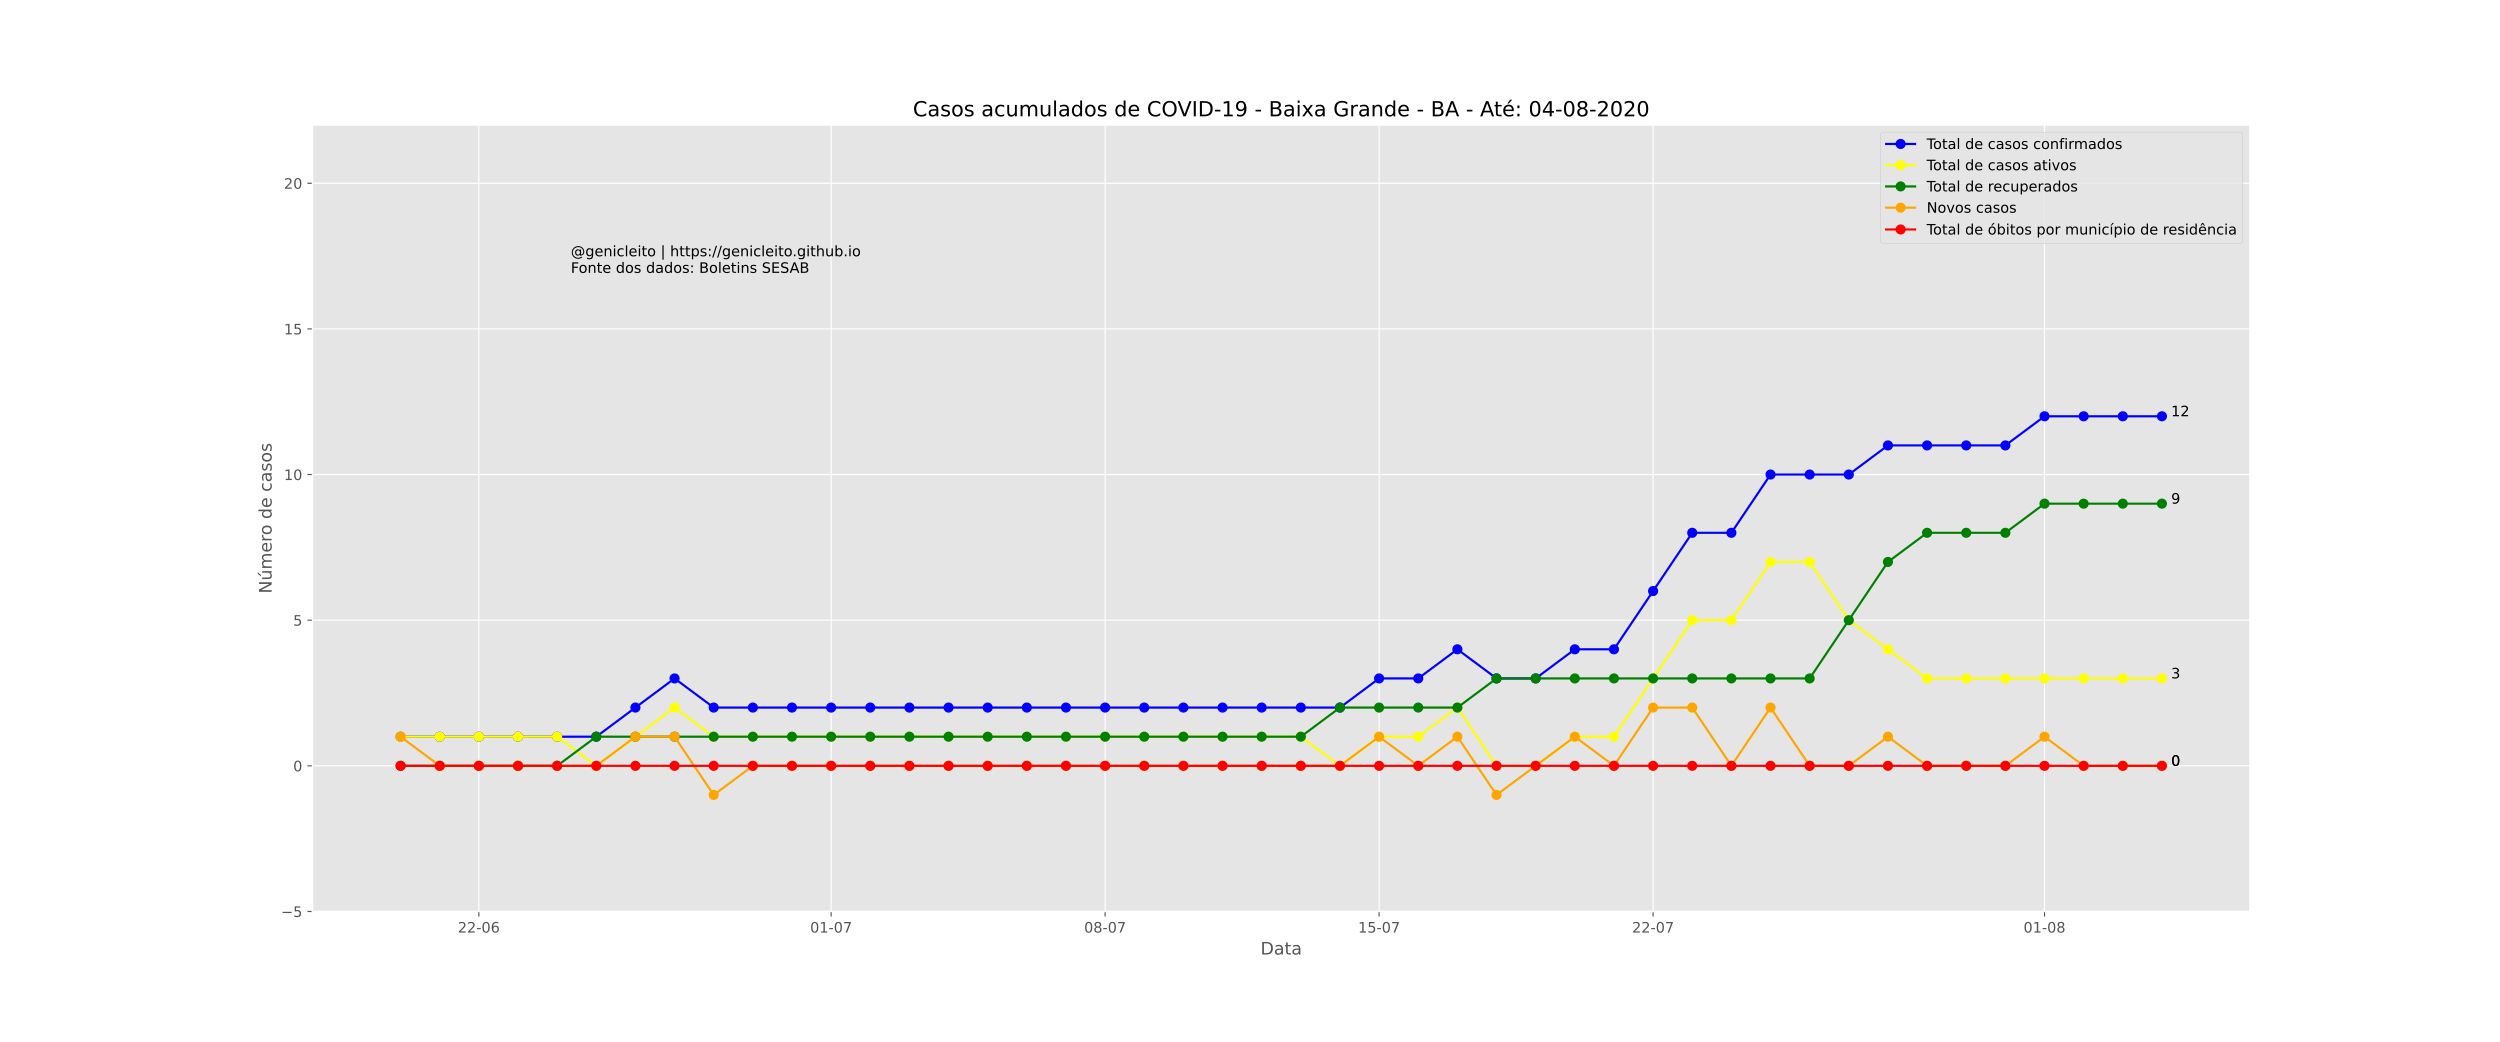 <?xml version="1.0" encoding="utf-8" standalone="no"?>
<!DOCTYPE svg PUBLIC "-//W3C//DTD SVG 1.1//EN"
  "http://www.w3.org/Graphics/SVG/1.1/DTD/svg11.dtd">
<!-- Created with matplotlib (https://matplotlib.org/) -->
<svg height="720pt" version="1.1" viewBox="0 0 1728 720" width="1728pt" xmlns="http://www.w3.org/2000/svg" xmlns:xlink="http://www.w3.org/1999/xlink">
 <defs>
  <style type="text/css">
*{stroke-linecap:butt;stroke-linejoin:round;}
  </style>
 </defs>
 <g id="figure_1">
  <g id="patch_1">
   <path d="M 0 720 
L 1728 720 
L 1728 0 
L 0 0 
z
" style="fill:#ffffff;"/>
  </g>
  <g id="axes_1">
   <g id="patch_2">
    <path d="M 216 630 
L 1555.2 630 
L 1555.2 86.4 
L 216 86.4 
z
" style="fill:#e5e5e5;"/>
   </g>
   <g id="matplotlib.axis_1">
    <g id="xtick_1">
     <g id="line2d_1">
      <path clip-path="url(#pd4c2a86c31)" d="M 330.982 630 
L 330.982 86.4 
" style="fill:none;stroke:#ffffff;stroke-linecap:square;stroke-width:0.8;"/>
     </g>
     <g id="line2d_2">
      <defs>
       <path d="M 0 0 
L 0 3.5 
" id="m1cf7235422" style="stroke:#555555;stroke-width:0.8;"/>
      </defs>
      <g>
       <use style="fill:#555555;stroke:#555555;stroke-width:0.8;" x="330.982" xlink:href="#m1cf7235422" y="630"/>
      </g>
     </g>
     <g id="text_1">
      <!-- 22-06 -->
      <defs>
       <path d="M 19.188 8.297 
L 53.609 8.297 
L 53.609 0 
L 7.328 0 
L 7.328 8.297 
Q 12.938 14.109 22.625 23.891 
Q 32.328 33.688 34.812 36.531 
Q 39.547 41.844 41.422 45.531 
Q 43.312 49.219 43.312 52.781 
Q 43.312 58.594 39.234 62.25 
Q 35.156 65.922 28.609 65.922 
Q 23.969 65.922 18.812 64.312 
Q 13.672 62.703 7.812 59.422 
L 7.812 69.391 
Q 13.766 71.781 18.938 73 
Q 24.125 74.219 28.422 74.219 
Q 39.75 74.219 46.484 68.547 
Q 53.219 62.891 53.219 53.422 
Q 53.219 48.922 51.531 44.891 
Q 49.859 40.875 45.406 35.406 
Q 44.188 33.984 37.641 27.219 
Q 31.109 20.453 19.188 8.297 
z
" id="DejaVuSans-50"/>
       <path d="M 4.891 31.391 
L 31.203 31.391 
L 31.203 23.391 
L 4.891 23.391 
z
" id="DejaVuSans-45"/>
       <path d="M 31.781 66.406 
Q 24.172 66.406 20.328 58.906 
Q 16.5 51.422 16.5 36.375 
Q 16.5 21.391 20.328 13.891 
Q 24.172 6.391 31.781 6.391 
Q 39.453 6.391 43.281 13.891 
Q 47.125 21.391 47.125 36.375 
Q 47.125 51.422 43.281 58.906 
Q 39.453 66.406 31.781 66.406 
z
M 31.781 74.219 
Q 44.047 74.219 50.516 64.516 
Q 56.984 54.828 56.984 36.375 
Q 56.984 17.969 50.516 8.266 
Q 44.047 -1.422 31.781 -1.422 
Q 19.531 -1.422 13.062 8.266 
Q 6.594 17.969 6.594 36.375 
Q 6.594 54.828 13.062 64.516 
Q 19.531 74.219 31.781 74.219 
z
" id="DejaVuSans-48"/>
       <path d="M 33.016 40.375 
Q 26.375 40.375 22.484 35.828 
Q 18.609 31.297 18.609 23.391 
Q 18.609 15.531 22.484 10.953 
Q 26.375 6.391 33.016 6.391 
Q 39.656 6.391 43.531 10.953 
Q 47.406 15.531 47.406 23.391 
Q 47.406 31.297 43.531 35.828 
Q 39.656 40.375 33.016 40.375 
z
M 52.594 71.297 
L 52.594 62.312 
Q 48.875 64.062 45.094 64.984 
Q 41.312 65.922 37.594 65.922 
Q 27.828 65.922 22.672 59.328 
Q 17.531 52.734 16.797 39.406 
Q 19.672 43.656 24.016 45.922 
Q 28.375 48.188 33.594 48.188 
Q 44.578 48.188 50.953 41.516 
Q 57.328 34.859 57.328 23.391 
Q 57.328 12.156 50.688 5.359 
Q 44.047 -1.422 33.016 -1.422 
Q 20.359 -1.422 13.672 8.266 
Q 6.984 17.969 6.984 36.375 
Q 6.984 53.656 15.188 63.938 
Q 23.391 74.219 37.203 74.219 
Q 40.922 74.219 44.703 73.484 
Q 48.484 72.75 52.594 71.297 
z
" id="DejaVuSans-54"/>
      </defs>
      <g style="fill:#555555;" transform="translate(316.453 644.598)scale(0.1 -0.1)">
       <use xlink:href="#DejaVuSans-50"/>
       <use x="63.623" xlink:href="#DejaVuSans-50"/>
       <use x="127.246" xlink:href="#DejaVuSans-45"/>
       <use x="163.33" xlink:href="#DejaVuSans-48"/>
       <use x="226.953" xlink:href="#DejaVuSans-54"/>
      </g>
     </g>
    </g>
    <g id="xtick_2">
     <g id="line2d_3">
      <path clip-path="url(#pd4c2a86c31)" d="M 574.473 630 
L 574.473 86.4 
" style="fill:none;stroke:#ffffff;stroke-linecap:square;stroke-width:0.8;"/>
     </g>
     <g id="line2d_4">
      <g>
       <use style="fill:#555555;stroke:#555555;stroke-width:0.8;" x="574.473" xlink:href="#m1cf7235422" y="630"/>
      </g>
     </g>
     <g id="text_2">
      <!-- 01-07 -->
      <defs>
       <path d="M 12.406 8.297 
L 28.516 8.297 
L 28.516 63.922 
L 10.984 60.406 
L 10.984 69.391 
L 28.422 72.906 
L 38.281 72.906 
L 38.281 8.297 
L 54.391 8.297 
L 54.391 0 
L 12.406 0 
z
" id="DejaVuSans-49"/>
       <path d="M 8.203 72.906 
L 55.078 72.906 
L 55.078 68.703 
L 28.609 0 
L 18.312 0 
L 43.219 64.594 
L 8.203 64.594 
z
" id="DejaVuSans-55"/>
      </defs>
      <g style="fill:#555555;" transform="translate(559.944 644.598)scale(0.1 -0.1)">
       <use xlink:href="#DejaVuSans-48"/>
       <use x="63.623" xlink:href="#DejaVuSans-49"/>
       <use x="127.246" xlink:href="#DejaVuSans-45"/>
       <use x="163.33" xlink:href="#DejaVuSans-48"/>
       <use x="226.953" xlink:href="#DejaVuSans-55"/>
      </g>
     </g>
    </g>
    <g id="xtick_3">
     <g id="line2d_5">
      <path clip-path="url(#pd4c2a86c31)" d="M 763.855 630 
L 763.855 86.4 
" style="fill:none;stroke:#ffffff;stroke-linecap:square;stroke-width:0.8;"/>
     </g>
     <g id="line2d_6">
      <g>
       <use style="fill:#555555;stroke:#555555;stroke-width:0.8;" x="763.855" xlink:href="#m1cf7235422" y="630"/>
      </g>
     </g>
     <g id="text_3">
      <!-- 08-07 -->
      <defs>
       <path d="M 31.781 34.625 
Q 24.75 34.625 20.719 30.859 
Q 16.703 27.094 16.703 20.516 
Q 16.703 13.922 20.719 10.156 
Q 24.75 6.391 31.781 6.391 
Q 38.812 6.391 42.859 10.172 
Q 46.922 13.969 46.922 20.516 
Q 46.922 27.094 42.891 30.859 
Q 38.875 34.625 31.781 34.625 
z
M 21.922 38.812 
Q 15.578 40.375 12.031 44.719 
Q 8.5 49.078 8.5 55.328 
Q 8.5 64.062 14.719 69.141 
Q 20.953 74.219 31.781 74.219 
Q 42.672 74.219 48.875 69.141 
Q 55.078 64.062 55.078 55.328 
Q 55.078 49.078 51.531 44.719 
Q 48 40.375 41.703 38.812 
Q 48.828 37.156 52.797 32.312 
Q 56.781 27.484 56.781 20.516 
Q 56.781 9.906 50.312 4.234 
Q 43.844 -1.422 31.781 -1.422 
Q 19.734 -1.422 13.25 4.234 
Q 6.781 9.906 6.781 20.516 
Q 6.781 27.484 10.781 32.312 
Q 14.797 37.156 21.922 38.812 
z
M 18.312 54.391 
Q 18.312 48.734 21.844 45.562 
Q 25.391 42.391 31.781 42.391 
Q 38.141 42.391 41.719 45.562 
Q 45.312 48.734 45.312 54.391 
Q 45.312 60.062 41.719 63.234 
Q 38.141 66.406 31.781 66.406 
Q 25.391 66.406 21.844 63.234 
Q 18.312 60.062 18.312 54.391 
z
" id="DejaVuSans-56"/>
      </defs>
      <g style="fill:#555555;" transform="translate(749.326 644.598)scale(0.1 -0.1)">
       <use xlink:href="#DejaVuSans-48"/>
       <use x="63.623" xlink:href="#DejaVuSans-56"/>
       <use x="127.246" xlink:href="#DejaVuSans-45"/>
       <use x="163.33" xlink:href="#DejaVuSans-48"/>
       <use x="226.953" xlink:href="#DejaVuSans-55"/>
      </g>
     </g>
    </g>
    <g id="xtick_4">
     <g id="line2d_7">
      <path clip-path="url(#pd4c2a86c31)" d="M 953.236 630 
L 953.236 86.4 
" style="fill:none;stroke:#ffffff;stroke-linecap:square;stroke-width:0.8;"/>
     </g>
     <g id="line2d_8">
      <g>
       <use style="fill:#555555;stroke:#555555;stroke-width:0.8;" x="953.236" xlink:href="#m1cf7235422" y="630"/>
      </g>
     </g>
     <g id="text_4">
      <!-- 15-07 -->
      <defs>
       <path d="M 10.797 72.906 
L 49.516 72.906 
L 49.516 64.594 
L 19.828 64.594 
L 19.828 46.734 
Q 21.969 47.469 24.109 47.828 
Q 26.266 48.188 28.422 48.188 
Q 40.625 48.188 47.75 41.5 
Q 54.891 34.812 54.891 23.391 
Q 54.891 11.625 47.562 5.094 
Q 40.234 -1.422 26.906 -1.422 
Q 22.312 -1.422 17.547 -0.641 
Q 12.797 0.141 7.719 1.703 
L 7.719 11.625 
Q 12.109 9.234 16.797 8.062 
Q 21.484 6.891 26.703 6.891 
Q 35.156 6.891 40.078 11.328 
Q 45.016 15.766 45.016 23.391 
Q 45.016 31 40.078 35.438 
Q 35.156 39.891 26.703 39.891 
Q 22.75 39.891 18.812 39.016 
Q 14.891 38.141 10.797 36.281 
z
" id="DejaVuSans-53"/>
      </defs>
      <g style="fill:#555555;" transform="translate(938.707 644.598)scale(0.1 -0.1)">
       <use xlink:href="#DejaVuSans-49"/>
       <use x="63.623" xlink:href="#DejaVuSans-53"/>
       <use x="127.246" xlink:href="#DejaVuSans-45"/>
       <use x="163.33" xlink:href="#DejaVuSans-48"/>
       <use x="226.953" xlink:href="#DejaVuSans-55"/>
      </g>
     </g>
    </g>
    <g id="xtick_5">
     <g id="line2d_9">
      <path clip-path="url(#pd4c2a86c31)" d="M 1142.618 630 
L 1142.618 86.4 
" style="fill:none;stroke:#ffffff;stroke-linecap:square;stroke-width:0.8;"/>
     </g>
     <g id="line2d_10">
      <g>
       <use style="fill:#555555;stroke:#555555;stroke-width:0.8;" x="1142.618" xlink:href="#m1cf7235422" y="630"/>
      </g>
     </g>
     <g id="text_5">
      <!-- 22-07 -->
      <g style="fill:#555555;" transform="translate(1128.089 644.598)scale(0.1 -0.1)">
       <use xlink:href="#DejaVuSans-50"/>
       <use x="63.623" xlink:href="#DejaVuSans-50"/>
       <use x="127.246" xlink:href="#DejaVuSans-45"/>
       <use x="163.33" xlink:href="#DejaVuSans-48"/>
       <use x="226.953" xlink:href="#DejaVuSans-55"/>
      </g>
     </g>
    </g>
    <g id="xtick_6">
     <g id="line2d_11">
      <path clip-path="url(#pd4c2a86c31)" d="M 1413.164 630 
L 1413.164 86.4 
" style="fill:none;stroke:#ffffff;stroke-linecap:square;stroke-width:0.8;"/>
     </g>
     <g id="line2d_12">
      <g>
       <use style="fill:#555555;stroke:#555555;stroke-width:0.8;" x="1413.164" xlink:href="#m1cf7235422" y="630"/>
      </g>
     </g>
     <g id="text_6">
      <!-- 01-08 -->
      <g style="fill:#555555;" transform="translate(1398.635 644.598)scale(0.1 -0.1)">
       <use xlink:href="#DejaVuSans-48"/>
       <use x="63.623" xlink:href="#DejaVuSans-49"/>
       <use x="127.246" xlink:href="#DejaVuSans-45"/>
       <use x="163.33" xlink:href="#DejaVuSans-48"/>
       <use x="226.953" xlink:href="#DejaVuSans-56"/>
      </g>
     </g>
    </g>
    <g id="text_7">
     <!-- Data -->
     <defs>
      <path d="M 19.672 64.797 
L 19.672 8.109 
L 31.594 8.109 
Q 46.688 8.109 53.688 14.938 
Q 60.688 21.781 60.688 36.531 
Q 60.688 51.172 53.688 57.984 
Q 46.688 64.797 31.594 64.797 
z
M 9.812 72.906 
L 30.078 72.906 
Q 51.266 72.906 61.172 64.094 
Q 71.094 55.281 71.094 36.531 
Q 71.094 17.672 61.125 8.828 
Q 51.172 0 30.078 0 
L 9.812 0 
z
" id="DejaVuSans-68"/>
      <path d="M 34.281 27.484 
Q 23.391 27.484 19.188 25 
Q 14.984 22.516 14.984 16.5 
Q 14.984 11.719 18.141 8.906 
Q 21.297 6.109 26.703 6.109 
Q 34.188 6.109 38.703 11.406 
Q 43.219 16.703 43.219 25.484 
L 43.219 27.484 
z
M 52.203 31.203 
L 52.203 0 
L 43.219 0 
L 43.219 8.297 
Q 40.141 3.328 35.547 0.953 
Q 30.953 -1.422 24.312 -1.422 
Q 15.922 -1.422 10.953 3.297 
Q 6 8.016 6 15.922 
Q 6 25.141 12.172 29.828 
Q 18.359 34.516 30.609 34.516 
L 43.219 34.516 
L 43.219 35.406 
Q 43.219 41.609 39.141 45 
Q 35.062 48.391 27.688 48.391 
Q 23 48.391 18.547 47.266 
Q 14.109 46.141 10.016 43.891 
L 10.016 52.203 
Q 14.938 54.109 19.578 55.047 
Q 24.219 56 28.609 56 
Q 40.484 56 46.344 49.844 
Q 52.203 43.703 52.203 31.203 
z
" id="DejaVuSans-97"/>
      <path d="M 18.312 70.219 
L 18.312 54.688 
L 36.812 54.688 
L 36.812 47.703 
L 18.312 47.703 
L 18.312 18.016 
Q 18.312 11.328 20.141 9.422 
Q 21.969 7.516 27.594 7.516 
L 36.812 7.516 
L 36.812 0 
L 27.594 0 
Q 17.188 0 13.234 3.875 
Q 9.281 7.766 9.281 18.016 
L 9.281 47.703 
L 2.688 47.703 
L 2.688 54.688 
L 9.281 54.688 
L 9.281 70.219 
z
" id="DejaVuSans-116"/>
     </defs>
     <g style="fill:#555555;" transform="translate(871.274 659.796)scale(0.12 -0.12)">
      <use xlink:href="#DejaVuSans-68"/>
      <use x="77.002" xlink:href="#DejaVuSans-97"/>
      <use x="138.281" xlink:href="#DejaVuSans-116"/>
      <use x="177.49" xlink:href="#DejaVuSans-97"/>
     </g>
    </g>
   </g>
   <g id="matplotlib.axis_2">
    <g id="ytick_1">
     <g id="line2d_13">
      <path clip-path="url(#pd4c2a86c31)" d="M 216 630 
L 1555.2 630 
" style="fill:none;stroke:#ffffff;stroke-linecap:square;stroke-width:0.8;"/>
     </g>
     <g id="line2d_14">
      <defs>
       <path d="M 0 0 
L -3.5 0 
" id="mb17441e7fa" style="stroke:#555555;stroke-width:0.8;"/>
      </defs>
      <g>
       <use style="fill:#555555;stroke:#555555;stroke-width:0.8;" x="216" xlink:href="#mb17441e7fa" y="630"/>
      </g>
     </g>
     <g id="text_8">
      <!-- −5 -->
      <defs>
       <path d="M 10.594 35.5 
L 73.188 35.5 
L 73.188 27.203 
L 10.594 27.203 
z
" id="DejaVuSans-8722"/>
      </defs>
      <g style="fill:#555555;" transform="translate(194.258 633.799)scale(0.1 -0.1)">
       <use xlink:href="#DejaVuSans-8722"/>
       <use x="83.789" xlink:href="#DejaVuSans-53"/>
      </g>
     </g>
    </g>
    <g id="ytick_2">
     <g id="line2d_15">
      <path clip-path="url(#pd4c2a86c31)" d="M 216 529.333 
L 1555.2 529.333 
" style="fill:none;stroke:#ffffff;stroke-linecap:square;stroke-width:0.8;"/>
     </g>
     <g id="line2d_16">
      <g>
       <use style="fill:#555555;stroke:#555555;stroke-width:0.8;" x="216" xlink:href="#mb17441e7fa" y="529.333"/>
      </g>
     </g>
     <g id="text_9">
      <!-- 0 -->
      <g style="fill:#555555;" transform="translate(202.637 533.133)scale(0.1 -0.1)">
       <use xlink:href="#DejaVuSans-48"/>
      </g>
     </g>
    </g>
    <g id="ytick_3">
     <g id="line2d_17">
      <path clip-path="url(#pd4c2a86c31)" d="M 216 428.667 
L 1555.2 428.667 
" style="fill:none;stroke:#ffffff;stroke-linecap:square;stroke-width:0.8;"/>
     </g>
     <g id="line2d_18">
      <g>
       <use style="fill:#555555;stroke:#555555;stroke-width:0.8;" x="216" xlink:href="#mb17441e7fa" y="428.667"/>
      </g>
     </g>
     <g id="text_10">
      <!-- 5 -->
      <g style="fill:#555555;" transform="translate(202.637 432.466)scale(0.1 -0.1)">
       <use xlink:href="#DejaVuSans-53"/>
      </g>
     </g>
    </g>
    <g id="ytick_4">
     <g id="line2d_19">
      <path clip-path="url(#pd4c2a86c31)" d="M 216 328 
L 1555.2 328 
" style="fill:none;stroke:#ffffff;stroke-linecap:square;stroke-width:0.8;"/>
     </g>
     <g id="line2d_20">
      <g>
       <use style="fill:#555555;stroke:#555555;stroke-width:0.8;" x="216" xlink:href="#mb17441e7fa" y="328"/>
      </g>
     </g>
     <g id="text_11">
      <!-- 10 -->
      <g style="fill:#555555;" transform="translate(196.275 331.799)scale(0.1 -0.1)">
       <use xlink:href="#DejaVuSans-49"/>
       <use x="63.623" xlink:href="#DejaVuSans-48"/>
      </g>
     </g>
    </g>
    <g id="ytick_5">
     <g id="line2d_21">
      <path clip-path="url(#pd4c2a86c31)" d="M 216 227.333 
L 1555.2 227.333 
" style="fill:none;stroke:#ffffff;stroke-linecap:square;stroke-width:0.8;"/>
     </g>
     <g id="line2d_22">
      <g>
       <use style="fill:#555555;stroke:#555555;stroke-width:0.8;" x="216" xlink:href="#mb17441e7fa" y="227.333"/>
      </g>
     </g>
     <g id="text_12">
      <!-- 15 -->
      <g style="fill:#555555;" transform="translate(196.275 231.133)scale(0.1 -0.1)">
       <use xlink:href="#DejaVuSans-49"/>
       <use x="63.623" xlink:href="#DejaVuSans-53"/>
      </g>
     </g>
    </g>
    <g id="ytick_6">
     <g id="line2d_23">
      <path clip-path="url(#pd4c2a86c31)" d="M 216 126.667 
L 1555.2 126.667 
" style="fill:none;stroke:#ffffff;stroke-linecap:square;stroke-width:0.8;"/>
     </g>
     <g id="line2d_24">
      <g>
       <use style="fill:#555555;stroke:#555555;stroke-width:0.8;" x="216" xlink:href="#mb17441e7fa" y="126.667"/>
      </g>
     </g>
     <g id="text_13">
      <!-- 20 -->
      <g style="fill:#555555;" transform="translate(196.275 130.466)scale(0.1 -0.1)">
       <use xlink:href="#DejaVuSans-50"/>
       <use x="63.623" xlink:href="#DejaVuSans-48"/>
      </g>
     </g>
    </g>
    <g id="text_14">
     <!-- Número de casos -->
     <defs>
      <path d="M 9.812 72.906 
L 23.094 72.906 
L 55.422 11.922 
L 55.422 72.906 
L 64.984 72.906 
L 64.984 0 
L 51.703 0 
L 19.391 60.984 
L 19.391 0 
L 9.812 0 
z
" id="DejaVuSans-78"/>
      <path d="M 8.5 21.578 
L 8.5 54.688 
L 17.484 54.688 
L 17.484 21.922 
Q 17.484 14.156 20.5 10.266 
Q 23.531 6.391 29.594 6.391 
Q 36.859 6.391 41.078 11.031 
Q 45.312 15.672 45.312 23.688 
L 45.312 54.688 
L 54.297 54.688 
L 54.297 0 
L 45.312 0 
L 45.312 8.406 
Q 42.047 3.422 37.719 1 
Q 33.406 -1.422 27.688 -1.422 
Q 18.266 -1.422 13.375 4.438 
Q 8.5 10.297 8.5 21.578 
z
M 31.109 56 
z
M 37.781 79.984 
L 47.5 79.984 
L 31.594 61.625 
L 24.109 61.625 
z
" id="DejaVuSans-250"/>
      <path d="M 52 44.188 
Q 55.375 50.25 60.062 53.125 
Q 64.75 56 71.094 56 
Q 79.641 56 84.281 50.016 
Q 88.922 44.047 88.922 33.016 
L 88.922 0 
L 79.891 0 
L 79.891 32.719 
Q 79.891 40.578 77.094 44.375 
Q 74.312 48.188 68.609 48.188 
Q 61.625 48.188 57.562 43.547 
Q 53.516 38.922 53.516 30.906 
L 53.516 0 
L 44.484 0 
L 44.484 32.719 
Q 44.484 40.625 41.703 44.406 
Q 38.922 48.188 33.109 48.188 
Q 26.219 48.188 22.156 43.531 
Q 18.109 38.875 18.109 30.906 
L 18.109 0 
L 9.078 0 
L 9.078 54.688 
L 18.109 54.688 
L 18.109 46.188 
Q 21.188 51.219 25.484 53.609 
Q 29.781 56 35.688 56 
Q 41.656 56 45.828 52.969 
Q 50 49.953 52 44.188 
z
" id="DejaVuSans-109"/>
      <path d="M 56.203 29.594 
L 56.203 25.203 
L 14.891 25.203 
Q 15.484 15.922 20.484 11.062 
Q 25.484 6.203 34.422 6.203 
Q 39.594 6.203 44.453 7.469 
Q 49.312 8.734 54.109 11.281 
L 54.109 2.781 
Q 49.266 0.734 44.188 -0.344 
Q 39.109 -1.422 33.891 -1.422 
Q 20.797 -1.422 13.156 6.188 
Q 5.516 13.812 5.516 26.812 
Q 5.516 40.234 12.766 48.109 
Q 20.016 56 32.328 56 
Q 43.359 56 49.781 48.891 
Q 56.203 41.797 56.203 29.594 
z
M 47.219 32.234 
Q 47.125 39.594 43.094 43.984 
Q 39.062 48.391 32.422 48.391 
Q 24.906 48.391 20.391 44.141 
Q 15.875 39.891 15.188 32.172 
z
" id="DejaVuSans-101"/>
      <path d="M 41.109 46.297 
Q 39.594 47.172 37.812 47.578 
Q 36.031 48 33.891 48 
Q 26.266 48 22.188 43.047 
Q 18.109 38.094 18.109 28.812 
L 18.109 0 
L 9.078 0 
L 9.078 54.688 
L 18.109 54.688 
L 18.109 46.188 
Q 20.953 51.172 25.484 53.578 
Q 30.031 56 36.531 56 
Q 37.453 56 38.578 55.875 
Q 39.703 55.766 41.062 55.516 
z
" id="DejaVuSans-114"/>
      <path d="M 30.609 48.391 
Q 23.391 48.391 19.188 42.75 
Q 14.984 37.109 14.984 27.297 
Q 14.984 17.484 19.156 11.844 
Q 23.344 6.203 30.609 6.203 
Q 37.797 6.203 41.984 11.859 
Q 46.188 17.531 46.188 27.297 
Q 46.188 37.016 41.984 42.703 
Q 37.797 48.391 30.609 48.391 
z
M 30.609 56 
Q 42.328 56 49.016 48.375 
Q 55.719 40.766 55.719 27.297 
Q 55.719 13.875 49.016 6.219 
Q 42.328 -1.422 30.609 -1.422 
Q 18.844 -1.422 12.172 6.219 
Q 5.516 13.875 5.516 27.297 
Q 5.516 40.766 12.172 48.375 
Q 18.844 56 30.609 56 
z
" id="DejaVuSans-111"/>
      <path id="DejaVuSans-32"/>
      <path d="M 45.406 46.391 
L 45.406 75.984 
L 54.391 75.984 
L 54.391 0 
L 45.406 0 
L 45.406 8.203 
Q 42.578 3.328 38.25 0.953 
Q 33.938 -1.422 27.875 -1.422 
Q 17.969 -1.422 11.734 6.484 
Q 5.516 14.406 5.516 27.297 
Q 5.516 40.188 11.734 48.094 
Q 17.969 56 27.875 56 
Q 33.938 56 38.25 53.625 
Q 42.578 51.266 45.406 46.391 
z
M 14.797 27.297 
Q 14.797 17.391 18.875 11.75 
Q 22.953 6.109 30.078 6.109 
Q 37.203 6.109 41.297 11.75 
Q 45.406 17.391 45.406 27.297 
Q 45.406 37.203 41.297 42.844 
Q 37.203 48.484 30.078 48.484 
Q 22.953 48.484 18.875 42.844 
Q 14.797 37.203 14.797 27.297 
z
" id="DejaVuSans-100"/>
      <path d="M 48.781 52.594 
L 48.781 44.188 
Q 44.969 46.297 41.141 47.344 
Q 37.312 48.391 33.406 48.391 
Q 24.656 48.391 19.812 42.844 
Q 14.984 37.312 14.984 27.297 
Q 14.984 17.281 19.812 11.734 
Q 24.656 6.203 33.406 6.203 
Q 37.312 6.203 41.141 7.25 
Q 44.969 8.297 48.781 10.406 
L 48.781 2.094 
Q 45.016 0.344 40.984 -0.531 
Q 36.969 -1.422 32.422 -1.422 
Q 20.062 -1.422 12.781 6.344 
Q 5.516 14.109 5.516 27.297 
Q 5.516 40.672 12.859 48.328 
Q 20.219 56 33.016 56 
Q 37.156 56 41.109 55.141 
Q 45.062 54.297 48.781 52.594 
z
" id="DejaVuSans-99"/>
      <path d="M 44.281 53.078 
L 44.281 44.578 
Q 40.484 46.531 36.375 47.5 
Q 32.281 48.484 27.875 48.484 
Q 21.188 48.484 17.844 46.438 
Q 14.5 44.391 14.5 40.281 
Q 14.5 37.156 16.891 35.375 
Q 19.281 33.594 26.516 31.984 
L 29.594 31.297 
Q 39.156 29.25 43.188 25.516 
Q 47.219 21.781 47.219 15.094 
Q 47.219 7.469 41.188 3.016 
Q 35.156 -1.422 24.609 -1.422 
Q 20.219 -1.422 15.453 -0.562 
Q 10.688 0.297 5.422 2 
L 5.422 11.281 
Q 10.406 8.688 15.234 7.391 
Q 20.062 6.109 24.812 6.109 
Q 31.156 6.109 34.562 8.281 
Q 37.984 10.453 37.984 14.406 
Q 37.984 18.062 35.516 20.016 
Q 33.062 21.969 24.703 23.781 
L 21.578 24.516 
Q 13.234 26.266 9.516 29.906 
Q 5.812 33.547 5.812 39.891 
Q 5.812 47.609 11.281 51.797 
Q 16.75 56 26.812 56 
Q 31.781 56 36.172 55.266 
Q 40.578 54.547 44.281 53.078 
z
" id="DejaVuSans-115"/>
     </defs>
     <g style="fill:#555555;" transform="translate(187.762 410.243)rotate(-90)scale(0.12 -0.12)">
      <use xlink:href="#DejaVuSans-78"/>
      <use x="74.805" xlink:href="#DejaVuSans-250"/>
      <use x="138.184" xlink:href="#DejaVuSans-109"/>
      <use x="235.596" xlink:href="#DejaVuSans-101"/>
      <use x="297.119" xlink:href="#DejaVuSans-114"/>
      <use x="335.982" xlink:href="#DejaVuSans-111"/>
      <use x="397.164" xlink:href="#DejaVuSans-32"/>
      <use x="428.951" xlink:href="#DejaVuSans-100"/>
      <use x="492.428" xlink:href="#DejaVuSans-101"/>
      <use x="553.951" xlink:href="#DejaVuSans-32"/>
      <use x="585.738" xlink:href="#DejaVuSans-99"/>
      <use x="640.719" xlink:href="#DejaVuSans-97"/>
      <use x="701.998" xlink:href="#DejaVuSans-115"/>
      <use x="754.098" xlink:href="#DejaVuSans-111"/>
      <use x="815.279" xlink:href="#DejaVuSans-115"/>
     </g>
    </g>
   </g>
   <g id="line2d_25">
    <path clip-path="url(#pd4c2a86c31)" d="M 276.873 509.2 
L 303.927 509.2 
L 330.982 509.2 
L 358.036 509.2 
L 385.091 509.2 
L 412.145 509.2 
L 439.2 489.067 
L 466.255 468.933 
L 493.309 489.067 
L 520.364 489.067 
L 547.418 489.067 
L 574.473 489.067 
L 601.527 489.067 
L 628.582 489.067 
L 655.636 489.067 
L 682.691 489.067 
L 709.745 489.067 
L 736.8 489.067 
L 763.855 489.067 
L 790.909 489.067 
L 817.964 489.067 
L 845.018 489.067 
L 872.073 489.067 
L 899.127 489.067 
L 926.182 489.067 
L 953.236 468.933 
L 980.291 468.933 
L 1007.345 448.8 
L 1034.4 468.933 
L 1061.455 468.933 
L 1088.509 448.8 
L 1115.564 448.8 
L 1142.618 408.533 
L 1169.673 368.267 
L 1196.727 368.267 
L 1223.782 328 
L 1250.836 328 
L 1277.891 328 
L 1304.945 307.867 
L 1332 307.867 
L 1359.055 307.867 
L 1386.109 307.867 
L 1413.164 287.733 
L 1440.218 287.733 
L 1467.273 287.733 
L 1494.327 287.733 
" style="fill:none;stroke:#0000ff;stroke-linecap:square;stroke-width:1.5;"/>
    <defs>
     <path d="M 0 3 
C 0.796 3 1.559 2.684 2.121 2.121 
C 2.684 1.559 3 0.796 3 0 
C 3 -0.796 2.684 -1.559 2.121 -2.121 
C 1.559 -2.684 0.796 -3 0 -3 
C -0.796 -3 -1.559 -2.684 -2.121 -2.121 
C -2.684 -1.559 -3 -0.796 -3 0 
C -3 0.796 -2.684 1.559 -2.121 2.121 
C -1.559 2.684 -0.796 3 0 3 
z
" id="m9dc89a58b3" style="stroke:#0000ff;"/>
    </defs>
    <g clip-path="url(#pd4c2a86c31)">
     <use style="fill:#0000ff;stroke:#0000ff;" x="276.873" xlink:href="#m9dc89a58b3" y="509.2"/>
     <use style="fill:#0000ff;stroke:#0000ff;" x="303.927" xlink:href="#m9dc89a58b3" y="509.2"/>
     <use style="fill:#0000ff;stroke:#0000ff;" x="330.982" xlink:href="#m9dc89a58b3" y="509.2"/>
     <use style="fill:#0000ff;stroke:#0000ff;" x="358.036" xlink:href="#m9dc89a58b3" y="509.2"/>
     <use style="fill:#0000ff;stroke:#0000ff;" x="385.091" xlink:href="#m9dc89a58b3" y="509.2"/>
     <use style="fill:#0000ff;stroke:#0000ff;" x="412.145" xlink:href="#m9dc89a58b3" y="509.2"/>
     <use style="fill:#0000ff;stroke:#0000ff;" x="439.2" xlink:href="#m9dc89a58b3" y="489.067"/>
     <use style="fill:#0000ff;stroke:#0000ff;" x="466.255" xlink:href="#m9dc89a58b3" y="468.933"/>
     <use style="fill:#0000ff;stroke:#0000ff;" x="493.309" xlink:href="#m9dc89a58b3" y="489.067"/>
     <use style="fill:#0000ff;stroke:#0000ff;" x="520.364" xlink:href="#m9dc89a58b3" y="489.067"/>
     <use style="fill:#0000ff;stroke:#0000ff;" x="547.418" xlink:href="#m9dc89a58b3" y="489.067"/>
     <use style="fill:#0000ff;stroke:#0000ff;" x="574.473" xlink:href="#m9dc89a58b3" y="489.067"/>
     <use style="fill:#0000ff;stroke:#0000ff;" x="601.527" xlink:href="#m9dc89a58b3" y="489.067"/>
     <use style="fill:#0000ff;stroke:#0000ff;" x="628.582" xlink:href="#m9dc89a58b3" y="489.067"/>
     <use style="fill:#0000ff;stroke:#0000ff;" x="655.636" xlink:href="#m9dc89a58b3" y="489.067"/>
     <use style="fill:#0000ff;stroke:#0000ff;" x="682.691" xlink:href="#m9dc89a58b3" y="489.067"/>
     <use style="fill:#0000ff;stroke:#0000ff;" x="709.745" xlink:href="#m9dc89a58b3" y="489.067"/>
     <use style="fill:#0000ff;stroke:#0000ff;" x="736.8" xlink:href="#m9dc89a58b3" y="489.067"/>
     <use style="fill:#0000ff;stroke:#0000ff;" x="763.855" xlink:href="#m9dc89a58b3" y="489.067"/>
     <use style="fill:#0000ff;stroke:#0000ff;" x="790.909" xlink:href="#m9dc89a58b3" y="489.067"/>
     <use style="fill:#0000ff;stroke:#0000ff;" x="817.964" xlink:href="#m9dc89a58b3" y="489.067"/>
     <use style="fill:#0000ff;stroke:#0000ff;" x="845.018" xlink:href="#m9dc89a58b3" y="489.067"/>
     <use style="fill:#0000ff;stroke:#0000ff;" x="872.073" xlink:href="#m9dc89a58b3" y="489.067"/>
     <use style="fill:#0000ff;stroke:#0000ff;" x="899.127" xlink:href="#m9dc89a58b3" y="489.067"/>
     <use style="fill:#0000ff;stroke:#0000ff;" x="926.182" xlink:href="#m9dc89a58b3" y="489.067"/>
     <use style="fill:#0000ff;stroke:#0000ff;" x="953.236" xlink:href="#m9dc89a58b3" y="468.933"/>
     <use style="fill:#0000ff;stroke:#0000ff;" x="980.291" xlink:href="#m9dc89a58b3" y="468.933"/>
     <use style="fill:#0000ff;stroke:#0000ff;" x="1007.345" xlink:href="#m9dc89a58b3" y="448.8"/>
     <use style="fill:#0000ff;stroke:#0000ff;" x="1034.4" xlink:href="#m9dc89a58b3" y="468.933"/>
     <use style="fill:#0000ff;stroke:#0000ff;" x="1061.455" xlink:href="#m9dc89a58b3" y="468.933"/>
     <use style="fill:#0000ff;stroke:#0000ff;" x="1088.509" xlink:href="#m9dc89a58b3" y="448.8"/>
     <use style="fill:#0000ff;stroke:#0000ff;" x="1115.564" xlink:href="#m9dc89a58b3" y="448.8"/>
     <use style="fill:#0000ff;stroke:#0000ff;" x="1142.618" xlink:href="#m9dc89a58b3" y="408.533"/>
     <use style="fill:#0000ff;stroke:#0000ff;" x="1169.673" xlink:href="#m9dc89a58b3" y="368.267"/>
     <use style="fill:#0000ff;stroke:#0000ff;" x="1196.727" xlink:href="#m9dc89a58b3" y="368.267"/>
     <use style="fill:#0000ff;stroke:#0000ff;" x="1223.782" xlink:href="#m9dc89a58b3" y="328"/>
     <use style="fill:#0000ff;stroke:#0000ff;" x="1250.836" xlink:href="#m9dc89a58b3" y="328"/>
     <use style="fill:#0000ff;stroke:#0000ff;" x="1277.891" xlink:href="#m9dc89a58b3" y="328"/>
     <use style="fill:#0000ff;stroke:#0000ff;" x="1304.945" xlink:href="#m9dc89a58b3" y="307.867"/>
     <use style="fill:#0000ff;stroke:#0000ff;" x="1332" xlink:href="#m9dc89a58b3" y="307.867"/>
     <use style="fill:#0000ff;stroke:#0000ff;" x="1359.055" xlink:href="#m9dc89a58b3" y="307.867"/>
     <use style="fill:#0000ff;stroke:#0000ff;" x="1386.109" xlink:href="#m9dc89a58b3" y="307.867"/>
     <use style="fill:#0000ff;stroke:#0000ff;" x="1413.164" xlink:href="#m9dc89a58b3" y="287.733"/>
     <use style="fill:#0000ff;stroke:#0000ff;" x="1440.218" xlink:href="#m9dc89a58b3" y="287.733"/>
     <use style="fill:#0000ff;stroke:#0000ff;" x="1467.273" xlink:href="#m9dc89a58b3" y="287.733"/>
     <use style="fill:#0000ff;stroke:#0000ff;" x="1494.327" xlink:href="#m9dc89a58b3" y="287.733"/>
    </g>
   </g>
   <g id="line2d_26">
    <path clip-path="url(#pd4c2a86c31)" d="M 276.873 509.2 
L 303.927 509.2 
L 330.982 509.2 
L 358.036 509.2 
L 385.091 509.2 
L 412.145 529.333 
L 439.2 509.2 
L 466.255 489.067 
L 493.309 509.2 
L 520.364 509.2 
L 547.418 509.2 
L 574.473 509.2 
L 601.527 509.2 
L 628.582 509.2 
L 655.636 509.2 
L 682.691 509.2 
L 709.745 509.2 
L 736.8 509.2 
L 763.855 509.2 
L 790.909 509.2 
L 817.964 509.2 
L 845.018 509.2 
L 872.073 509.2 
L 899.127 509.2 
L 926.182 529.333 
L 953.236 509.2 
L 980.291 509.2 
L 1007.345 489.067 
L 1034.4 529.333 
L 1061.455 529.333 
L 1088.509 509.2 
L 1115.564 509.2 
L 1142.618 468.933 
L 1169.673 428.667 
L 1196.727 428.667 
L 1223.782 388.4 
L 1250.836 388.4 
L 1277.891 428.667 
L 1304.945 448.8 
L 1332 468.933 
L 1359.055 468.933 
L 1386.109 468.933 
L 1413.164 468.933 
L 1440.218 468.933 
L 1467.273 468.933 
L 1494.327 468.933 
" style="fill:none;stroke:#ffff00;stroke-linecap:square;stroke-width:1.5;"/>
    <defs>
     <path d="M 0 3 
C 0.796 3 1.559 2.684 2.121 2.121 
C 2.684 1.559 3 0.796 3 0 
C 3 -0.796 2.684 -1.559 2.121 -2.121 
C 1.559 -2.684 0.796 -3 0 -3 
C -0.796 -3 -1.559 -2.684 -2.121 -2.121 
C -2.684 -1.559 -3 -0.796 -3 0 
C -3 0.796 -2.684 1.559 -2.121 2.121 
C -1.559 2.684 -0.796 3 0 3 
z
" id="m5cc2edb39d" style="stroke:#ffff00;"/>
    </defs>
    <g clip-path="url(#pd4c2a86c31)">
     <use style="fill:#ffff00;stroke:#ffff00;" x="276.873" xlink:href="#m5cc2edb39d" y="509.2"/>
     <use style="fill:#ffff00;stroke:#ffff00;" x="303.927" xlink:href="#m5cc2edb39d" y="509.2"/>
     <use style="fill:#ffff00;stroke:#ffff00;" x="330.982" xlink:href="#m5cc2edb39d" y="509.2"/>
     <use style="fill:#ffff00;stroke:#ffff00;" x="358.036" xlink:href="#m5cc2edb39d" y="509.2"/>
     <use style="fill:#ffff00;stroke:#ffff00;" x="385.091" xlink:href="#m5cc2edb39d" y="509.2"/>
     <use style="fill:#ffff00;stroke:#ffff00;" x="412.145" xlink:href="#m5cc2edb39d" y="529.333"/>
     <use style="fill:#ffff00;stroke:#ffff00;" x="439.2" xlink:href="#m5cc2edb39d" y="509.2"/>
     <use style="fill:#ffff00;stroke:#ffff00;" x="466.255" xlink:href="#m5cc2edb39d" y="489.067"/>
     <use style="fill:#ffff00;stroke:#ffff00;" x="493.309" xlink:href="#m5cc2edb39d" y="509.2"/>
     <use style="fill:#ffff00;stroke:#ffff00;" x="520.364" xlink:href="#m5cc2edb39d" y="509.2"/>
     <use style="fill:#ffff00;stroke:#ffff00;" x="547.418" xlink:href="#m5cc2edb39d" y="509.2"/>
     <use style="fill:#ffff00;stroke:#ffff00;" x="574.473" xlink:href="#m5cc2edb39d" y="509.2"/>
     <use style="fill:#ffff00;stroke:#ffff00;" x="601.527" xlink:href="#m5cc2edb39d" y="509.2"/>
     <use style="fill:#ffff00;stroke:#ffff00;" x="628.582" xlink:href="#m5cc2edb39d" y="509.2"/>
     <use style="fill:#ffff00;stroke:#ffff00;" x="655.636" xlink:href="#m5cc2edb39d" y="509.2"/>
     <use style="fill:#ffff00;stroke:#ffff00;" x="682.691" xlink:href="#m5cc2edb39d" y="509.2"/>
     <use style="fill:#ffff00;stroke:#ffff00;" x="709.745" xlink:href="#m5cc2edb39d" y="509.2"/>
     <use style="fill:#ffff00;stroke:#ffff00;" x="736.8" xlink:href="#m5cc2edb39d" y="509.2"/>
     <use style="fill:#ffff00;stroke:#ffff00;" x="763.855" xlink:href="#m5cc2edb39d" y="509.2"/>
     <use style="fill:#ffff00;stroke:#ffff00;" x="790.909" xlink:href="#m5cc2edb39d" y="509.2"/>
     <use style="fill:#ffff00;stroke:#ffff00;" x="817.964" xlink:href="#m5cc2edb39d" y="509.2"/>
     <use style="fill:#ffff00;stroke:#ffff00;" x="845.018" xlink:href="#m5cc2edb39d" y="509.2"/>
     <use style="fill:#ffff00;stroke:#ffff00;" x="872.073" xlink:href="#m5cc2edb39d" y="509.2"/>
     <use style="fill:#ffff00;stroke:#ffff00;" x="899.127" xlink:href="#m5cc2edb39d" y="509.2"/>
     <use style="fill:#ffff00;stroke:#ffff00;" x="926.182" xlink:href="#m5cc2edb39d" y="529.333"/>
     <use style="fill:#ffff00;stroke:#ffff00;" x="953.236" xlink:href="#m5cc2edb39d" y="509.2"/>
     <use style="fill:#ffff00;stroke:#ffff00;" x="980.291" xlink:href="#m5cc2edb39d" y="509.2"/>
     <use style="fill:#ffff00;stroke:#ffff00;" x="1007.345" xlink:href="#m5cc2edb39d" y="489.067"/>
     <use style="fill:#ffff00;stroke:#ffff00;" x="1034.4" xlink:href="#m5cc2edb39d" y="529.333"/>
     <use style="fill:#ffff00;stroke:#ffff00;" x="1061.455" xlink:href="#m5cc2edb39d" y="529.333"/>
     <use style="fill:#ffff00;stroke:#ffff00;" x="1088.509" xlink:href="#m5cc2edb39d" y="509.2"/>
     <use style="fill:#ffff00;stroke:#ffff00;" x="1115.564" xlink:href="#m5cc2edb39d" y="509.2"/>
     <use style="fill:#ffff00;stroke:#ffff00;" x="1142.618" xlink:href="#m5cc2edb39d" y="468.933"/>
     <use style="fill:#ffff00;stroke:#ffff00;" x="1169.673" xlink:href="#m5cc2edb39d" y="428.667"/>
     <use style="fill:#ffff00;stroke:#ffff00;" x="1196.727" xlink:href="#m5cc2edb39d" y="428.667"/>
     <use style="fill:#ffff00;stroke:#ffff00;" x="1223.782" xlink:href="#m5cc2edb39d" y="388.4"/>
     <use style="fill:#ffff00;stroke:#ffff00;" x="1250.836" xlink:href="#m5cc2edb39d" y="388.4"/>
     <use style="fill:#ffff00;stroke:#ffff00;" x="1277.891" xlink:href="#m5cc2edb39d" y="428.667"/>
     <use style="fill:#ffff00;stroke:#ffff00;" x="1304.945" xlink:href="#m5cc2edb39d" y="448.8"/>
     <use style="fill:#ffff00;stroke:#ffff00;" x="1332" xlink:href="#m5cc2edb39d" y="468.933"/>
     <use style="fill:#ffff00;stroke:#ffff00;" x="1359.055" xlink:href="#m5cc2edb39d" y="468.933"/>
     <use style="fill:#ffff00;stroke:#ffff00;" x="1386.109" xlink:href="#m5cc2edb39d" y="468.933"/>
     <use style="fill:#ffff00;stroke:#ffff00;" x="1413.164" xlink:href="#m5cc2edb39d" y="468.933"/>
     <use style="fill:#ffff00;stroke:#ffff00;" x="1440.218" xlink:href="#m5cc2edb39d" y="468.933"/>
     <use style="fill:#ffff00;stroke:#ffff00;" x="1467.273" xlink:href="#m5cc2edb39d" y="468.933"/>
     <use style="fill:#ffff00;stroke:#ffff00;" x="1494.327" xlink:href="#m5cc2edb39d" y="468.933"/>
    </g>
   </g>
   <g id="line2d_27">
    <path clip-path="url(#pd4c2a86c31)" d="M 276.873 529.333 
L 303.927 529.333 
L 330.982 529.333 
L 358.036 529.333 
L 385.091 529.333 
L 412.145 509.2 
L 439.2 509.2 
L 466.255 509.2 
L 493.309 509.2 
L 520.364 509.2 
L 547.418 509.2 
L 574.473 509.2 
L 601.527 509.2 
L 628.582 509.2 
L 655.636 509.2 
L 682.691 509.2 
L 709.745 509.2 
L 736.8 509.2 
L 763.855 509.2 
L 790.909 509.2 
L 817.964 509.2 
L 845.018 509.2 
L 872.073 509.2 
L 899.127 509.2 
L 926.182 489.067 
L 953.236 489.067 
L 980.291 489.067 
L 1007.345 489.067 
L 1034.4 468.933 
L 1061.455 468.933 
L 1088.509 468.933 
L 1115.564 468.933 
L 1142.618 468.933 
L 1169.673 468.933 
L 1196.727 468.933 
L 1223.782 468.933 
L 1250.836 468.933 
L 1277.891 428.667 
L 1304.945 388.4 
L 1332 368.267 
L 1359.055 368.267 
L 1386.109 368.267 
L 1413.164 348.133 
L 1440.218 348.133 
L 1467.273 348.133 
L 1494.327 348.133 
" style="fill:none;stroke:#008000;stroke-linecap:square;stroke-width:1.5;"/>
    <defs>
     <path d="M 0 3 
C 0.796 3 1.559 2.684 2.121 2.121 
C 2.684 1.559 3 0.796 3 0 
C 3 -0.796 2.684 -1.559 2.121 -2.121 
C 1.559 -2.684 0.796 -3 0 -3 
C -0.796 -3 -1.559 -2.684 -2.121 -2.121 
C -2.684 -1.559 -3 -0.796 -3 0 
C -3 0.796 -2.684 1.559 -2.121 2.121 
C -1.559 2.684 -0.796 3 0 3 
z
" id="med401607f3" style="stroke:#008000;"/>
    </defs>
    <g clip-path="url(#pd4c2a86c31)">
     <use style="fill:#008000;stroke:#008000;" x="276.873" xlink:href="#med401607f3" y="529.333"/>
     <use style="fill:#008000;stroke:#008000;" x="303.927" xlink:href="#med401607f3" y="529.333"/>
     <use style="fill:#008000;stroke:#008000;" x="330.982" xlink:href="#med401607f3" y="529.333"/>
     <use style="fill:#008000;stroke:#008000;" x="358.036" xlink:href="#med401607f3" y="529.333"/>
     <use style="fill:#008000;stroke:#008000;" x="385.091" xlink:href="#med401607f3" y="529.333"/>
     <use style="fill:#008000;stroke:#008000;" x="412.145" xlink:href="#med401607f3" y="509.2"/>
     <use style="fill:#008000;stroke:#008000;" x="439.2" xlink:href="#med401607f3" y="509.2"/>
     <use style="fill:#008000;stroke:#008000;" x="466.255" xlink:href="#med401607f3" y="509.2"/>
     <use style="fill:#008000;stroke:#008000;" x="493.309" xlink:href="#med401607f3" y="509.2"/>
     <use style="fill:#008000;stroke:#008000;" x="520.364" xlink:href="#med401607f3" y="509.2"/>
     <use style="fill:#008000;stroke:#008000;" x="547.418" xlink:href="#med401607f3" y="509.2"/>
     <use style="fill:#008000;stroke:#008000;" x="574.473" xlink:href="#med401607f3" y="509.2"/>
     <use style="fill:#008000;stroke:#008000;" x="601.527" xlink:href="#med401607f3" y="509.2"/>
     <use style="fill:#008000;stroke:#008000;" x="628.582" xlink:href="#med401607f3" y="509.2"/>
     <use style="fill:#008000;stroke:#008000;" x="655.636" xlink:href="#med401607f3" y="509.2"/>
     <use style="fill:#008000;stroke:#008000;" x="682.691" xlink:href="#med401607f3" y="509.2"/>
     <use style="fill:#008000;stroke:#008000;" x="709.745" xlink:href="#med401607f3" y="509.2"/>
     <use style="fill:#008000;stroke:#008000;" x="736.8" xlink:href="#med401607f3" y="509.2"/>
     <use style="fill:#008000;stroke:#008000;" x="763.855" xlink:href="#med401607f3" y="509.2"/>
     <use style="fill:#008000;stroke:#008000;" x="790.909" xlink:href="#med401607f3" y="509.2"/>
     <use style="fill:#008000;stroke:#008000;" x="817.964" xlink:href="#med401607f3" y="509.2"/>
     <use style="fill:#008000;stroke:#008000;" x="845.018" xlink:href="#med401607f3" y="509.2"/>
     <use style="fill:#008000;stroke:#008000;" x="872.073" xlink:href="#med401607f3" y="509.2"/>
     <use style="fill:#008000;stroke:#008000;" x="899.127" xlink:href="#med401607f3" y="509.2"/>
     <use style="fill:#008000;stroke:#008000;" x="926.182" xlink:href="#med401607f3" y="489.067"/>
     <use style="fill:#008000;stroke:#008000;" x="953.236" xlink:href="#med401607f3" y="489.067"/>
     <use style="fill:#008000;stroke:#008000;" x="980.291" xlink:href="#med401607f3" y="489.067"/>
     <use style="fill:#008000;stroke:#008000;" x="1007.345" xlink:href="#med401607f3" y="489.067"/>
     <use style="fill:#008000;stroke:#008000;" x="1034.4" xlink:href="#med401607f3" y="468.933"/>
     <use style="fill:#008000;stroke:#008000;" x="1061.455" xlink:href="#med401607f3" y="468.933"/>
     <use style="fill:#008000;stroke:#008000;" x="1088.509" xlink:href="#med401607f3" y="468.933"/>
     <use style="fill:#008000;stroke:#008000;" x="1115.564" xlink:href="#med401607f3" y="468.933"/>
     <use style="fill:#008000;stroke:#008000;" x="1142.618" xlink:href="#med401607f3" y="468.933"/>
     <use style="fill:#008000;stroke:#008000;" x="1169.673" xlink:href="#med401607f3" y="468.933"/>
     <use style="fill:#008000;stroke:#008000;" x="1196.727" xlink:href="#med401607f3" y="468.933"/>
     <use style="fill:#008000;stroke:#008000;" x="1223.782" xlink:href="#med401607f3" y="468.933"/>
     <use style="fill:#008000;stroke:#008000;" x="1250.836" xlink:href="#med401607f3" y="468.933"/>
     <use style="fill:#008000;stroke:#008000;" x="1277.891" xlink:href="#med401607f3" y="428.667"/>
     <use style="fill:#008000;stroke:#008000;" x="1304.945" xlink:href="#med401607f3" y="388.4"/>
     <use style="fill:#008000;stroke:#008000;" x="1332" xlink:href="#med401607f3" y="368.267"/>
     <use style="fill:#008000;stroke:#008000;" x="1359.055" xlink:href="#med401607f3" y="368.267"/>
     <use style="fill:#008000;stroke:#008000;" x="1386.109" xlink:href="#med401607f3" y="368.267"/>
     <use style="fill:#008000;stroke:#008000;" x="1413.164" xlink:href="#med401607f3" y="348.133"/>
     <use style="fill:#008000;stroke:#008000;" x="1440.218" xlink:href="#med401607f3" y="348.133"/>
     <use style="fill:#008000;stroke:#008000;" x="1467.273" xlink:href="#med401607f3" y="348.133"/>
     <use style="fill:#008000;stroke:#008000;" x="1494.327" xlink:href="#med401607f3" y="348.133"/>
    </g>
   </g>
   <g id="line2d_28">
    <path clip-path="url(#pd4c2a86c31)" d="M 276.873 509.2 
L 303.927 529.333 
L 330.982 529.333 
L 358.036 529.333 
L 385.091 529.333 
L 412.145 529.333 
L 439.2 509.2 
L 466.255 509.2 
L 493.309 549.467 
L 520.364 529.333 
L 547.418 529.333 
L 574.473 529.333 
L 601.527 529.333 
L 628.582 529.333 
L 655.636 529.333 
L 682.691 529.333 
L 709.745 529.333 
L 736.8 529.333 
L 763.855 529.333 
L 790.909 529.333 
L 817.964 529.333 
L 845.018 529.333 
L 872.073 529.333 
L 899.127 529.333 
L 926.182 529.333 
L 953.236 509.2 
L 980.291 529.333 
L 1007.345 509.2 
L 1034.4 549.467 
L 1061.455 529.333 
L 1088.509 509.2 
L 1115.564 529.333 
L 1142.618 489.067 
L 1169.673 489.067 
L 1196.727 529.333 
L 1223.782 489.067 
L 1250.836 529.333 
L 1277.891 529.333 
L 1304.945 509.2 
L 1332 529.333 
L 1359.055 529.333 
L 1386.109 529.333 
L 1413.164 509.2 
L 1440.218 529.333 
L 1467.273 529.333 
L 1494.327 529.333 
" style="fill:none;stroke:#ffa500;stroke-linecap:square;stroke-width:1.5;"/>
    <defs>
     <path d="M 0 3 
C 0.796 3 1.559 2.684 2.121 2.121 
C 2.684 1.559 3 0.796 3 0 
C 3 -0.796 2.684 -1.559 2.121 -2.121 
C 1.559 -2.684 0.796 -3 0 -3 
C -0.796 -3 -1.559 -2.684 -2.121 -2.121 
C -2.684 -1.559 -3 -0.796 -3 0 
C -3 0.796 -2.684 1.559 -2.121 2.121 
C -1.559 2.684 -0.796 3 0 3 
z
" id="md924acd694" style="stroke:#ffa500;"/>
    </defs>
    <g clip-path="url(#pd4c2a86c31)">
     <use style="fill:#ffa500;stroke:#ffa500;" x="276.873" xlink:href="#md924acd694" y="509.2"/>
     <use style="fill:#ffa500;stroke:#ffa500;" x="303.927" xlink:href="#md924acd694" y="529.333"/>
     <use style="fill:#ffa500;stroke:#ffa500;" x="330.982" xlink:href="#md924acd694" y="529.333"/>
     <use style="fill:#ffa500;stroke:#ffa500;" x="358.036" xlink:href="#md924acd694" y="529.333"/>
     <use style="fill:#ffa500;stroke:#ffa500;" x="385.091" xlink:href="#md924acd694" y="529.333"/>
     <use style="fill:#ffa500;stroke:#ffa500;" x="412.145" xlink:href="#md924acd694" y="529.333"/>
     <use style="fill:#ffa500;stroke:#ffa500;" x="439.2" xlink:href="#md924acd694" y="509.2"/>
     <use style="fill:#ffa500;stroke:#ffa500;" x="466.255" xlink:href="#md924acd694" y="509.2"/>
     <use style="fill:#ffa500;stroke:#ffa500;" x="493.309" xlink:href="#md924acd694" y="549.467"/>
     <use style="fill:#ffa500;stroke:#ffa500;" x="520.364" xlink:href="#md924acd694" y="529.333"/>
     <use style="fill:#ffa500;stroke:#ffa500;" x="547.418" xlink:href="#md924acd694" y="529.333"/>
     <use style="fill:#ffa500;stroke:#ffa500;" x="574.473" xlink:href="#md924acd694" y="529.333"/>
     <use style="fill:#ffa500;stroke:#ffa500;" x="601.527" xlink:href="#md924acd694" y="529.333"/>
     <use style="fill:#ffa500;stroke:#ffa500;" x="628.582" xlink:href="#md924acd694" y="529.333"/>
     <use style="fill:#ffa500;stroke:#ffa500;" x="655.636" xlink:href="#md924acd694" y="529.333"/>
     <use style="fill:#ffa500;stroke:#ffa500;" x="682.691" xlink:href="#md924acd694" y="529.333"/>
     <use style="fill:#ffa500;stroke:#ffa500;" x="709.745" xlink:href="#md924acd694" y="529.333"/>
     <use style="fill:#ffa500;stroke:#ffa500;" x="736.8" xlink:href="#md924acd694" y="529.333"/>
     <use style="fill:#ffa500;stroke:#ffa500;" x="763.855" xlink:href="#md924acd694" y="529.333"/>
     <use style="fill:#ffa500;stroke:#ffa500;" x="790.909" xlink:href="#md924acd694" y="529.333"/>
     <use style="fill:#ffa500;stroke:#ffa500;" x="817.964" xlink:href="#md924acd694" y="529.333"/>
     <use style="fill:#ffa500;stroke:#ffa500;" x="845.018" xlink:href="#md924acd694" y="529.333"/>
     <use style="fill:#ffa500;stroke:#ffa500;" x="872.073" xlink:href="#md924acd694" y="529.333"/>
     <use style="fill:#ffa500;stroke:#ffa500;" x="899.127" xlink:href="#md924acd694" y="529.333"/>
     <use style="fill:#ffa500;stroke:#ffa500;" x="926.182" xlink:href="#md924acd694" y="529.333"/>
     <use style="fill:#ffa500;stroke:#ffa500;" x="953.236" xlink:href="#md924acd694" y="509.2"/>
     <use style="fill:#ffa500;stroke:#ffa500;" x="980.291" xlink:href="#md924acd694" y="529.333"/>
     <use style="fill:#ffa500;stroke:#ffa500;" x="1007.345" xlink:href="#md924acd694" y="509.2"/>
     <use style="fill:#ffa500;stroke:#ffa500;" x="1034.4" xlink:href="#md924acd694" y="549.467"/>
     <use style="fill:#ffa500;stroke:#ffa500;" x="1061.455" xlink:href="#md924acd694" y="529.333"/>
     <use style="fill:#ffa500;stroke:#ffa500;" x="1088.509" xlink:href="#md924acd694" y="509.2"/>
     <use style="fill:#ffa500;stroke:#ffa500;" x="1115.564" xlink:href="#md924acd694" y="529.333"/>
     <use style="fill:#ffa500;stroke:#ffa500;" x="1142.618" xlink:href="#md924acd694" y="489.067"/>
     <use style="fill:#ffa500;stroke:#ffa500;" x="1169.673" xlink:href="#md924acd694" y="489.067"/>
     <use style="fill:#ffa500;stroke:#ffa500;" x="1196.727" xlink:href="#md924acd694" y="529.333"/>
     <use style="fill:#ffa500;stroke:#ffa500;" x="1223.782" xlink:href="#md924acd694" y="489.067"/>
     <use style="fill:#ffa500;stroke:#ffa500;" x="1250.836" xlink:href="#md924acd694" y="529.333"/>
     <use style="fill:#ffa500;stroke:#ffa500;" x="1277.891" xlink:href="#md924acd694" y="529.333"/>
     <use style="fill:#ffa500;stroke:#ffa500;" x="1304.945" xlink:href="#md924acd694" y="509.2"/>
     <use style="fill:#ffa500;stroke:#ffa500;" x="1332" xlink:href="#md924acd694" y="529.333"/>
     <use style="fill:#ffa500;stroke:#ffa500;" x="1359.055" xlink:href="#md924acd694" y="529.333"/>
     <use style="fill:#ffa500;stroke:#ffa500;" x="1386.109" xlink:href="#md924acd694" y="529.333"/>
     <use style="fill:#ffa500;stroke:#ffa500;" x="1413.164" xlink:href="#md924acd694" y="509.2"/>
     <use style="fill:#ffa500;stroke:#ffa500;" x="1440.218" xlink:href="#md924acd694" y="529.333"/>
     <use style="fill:#ffa500;stroke:#ffa500;" x="1467.273" xlink:href="#md924acd694" y="529.333"/>
     <use style="fill:#ffa500;stroke:#ffa500;" x="1494.327" xlink:href="#md924acd694" y="529.333"/>
    </g>
   </g>
   <g id="line2d_29">
    <path clip-path="url(#pd4c2a86c31)" d="M 276.873 529.333 
L 303.927 529.333 
L 330.982 529.333 
L 358.036 529.333 
L 385.091 529.333 
L 412.145 529.333 
L 439.2 529.333 
L 466.255 529.333 
L 493.309 529.333 
L 520.364 529.333 
L 547.418 529.333 
L 574.473 529.333 
L 601.527 529.333 
L 628.582 529.333 
L 655.636 529.333 
L 682.691 529.333 
L 709.745 529.333 
L 736.8 529.333 
L 763.855 529.333 
L 790.909 529.333 
L 817.964 529.333 
L 845.018 529.333 
L 872.073 529.333 
L 899.127 529.333 
L 926.182 529.333 
L 953.236 529.333 
L 980.291 529.333 
L 1007.345 529.333 
L 1034.4 529.333 
L 1061.455 529.333 
L 1088.509 529.333 
L 1115.564 529.333 
L 1142.618 529.333 
L 1169.673 529.333 
L 1196.727 529.333 
L 1223.782 529.333 
L 1250.836 529.333 
L 1277.891 529.333 
L 1304.945 529.333 
L 1332 529.333 
L 1359.055 529.333 
L 1386.109 529.333 
L 1413.164 529.333 
L 1440.218 529.333 
L 1467.273 529.333 
L 1494.327 529.333 
" style="fill:none;stroke:#ff0000;stroke-linecap:square;stroke-width:1.5;"/>
    <defs>
     <path d="M 0 3 
C 0.796 3 1.559 2.684 2.121 2.121 
C 2.684 1.559 3 0.796 3 0 
C 3 -0.796 2.684 -1.559 2.121 -2.121 
C 1.559 -2.684 0.796 -3 0 -3 
C -0.796 -3 -1.559 -2.684 -2.121 -2.121 
C -2.684 -1.559 -3 -0.796 -3 0 
C -3 0.796 -2.684 1.559 -2.121 2.121 
C -1.559 2.684 -0.796 3 0 3 
z
" id="mf4933fa6dd" style="stroke:#ff0000;"/>
    </defs>
    <g clip-path="url(#pd4c2a86c31)">
     <use style="fill:#ff0000;stroke:#ff0000;" x="276.873" xlink:href="#mf4933fa6dd" y="529.333"/>
     <use style="fill:#ff0000;stroke:#ff0000;" x="303.927" xlink:href="#mf4933fa6dd" y="529.333"/>
     <use style="fill:#ff0000;stroke:#ff0000;" x="330.982" xlink:href="#mf4933fa6dd" y="529.333"/>
     <use style="fill:#ff0000;stroke:#ff0000;" x="358.036" xlink:href="#mf4933fa6dd" y="529.333"/>
     <use style="fill:#ff0000;stroke:#ff0000;" x="385.091" xlink:href="#mf4933fa6dd" y="529.333"/>
     <use style="fill:#ff0000;stroke:#ff0000;" x="412.145" xlink:href="#mf4933fa6dd" y="529.333"/>
     <use style="fill:#ff0000;stroke:#ff0000;" x="439.2" xlink:href="#mf4933fa6dd" y="529.333"/>
     <use style="fill:#ff0000;stroke:#ff0000;" x="466.255" xlink:href="#mf4933fa6dd" y="529.333"/>
     <use style="fill:#ff0000;stroke:#ff0000;" x="493.309" xlink:href="#mf4933fa6dd" y="529.333"/>
     <use style="fill:#ff0000;stroke:#ff0000;" x="520.364" xlink:href="#mf4933fa6dd" y="529.333"/>
     <use style="fill:#ff0000;stroke:#ff0000;" x="547.418" xlink:href="#mf4933fa6dd" y="529.333"/>
     <use style="fill:#ff0000;stroke:#ff0000;" x="574.473" xlink:href="#mf4933fa6dd" y="529.333"/>
     <use style="fill:#ff0000;stroke:#ff0000;" x="601.527" xlink:href="#mf4933fa6dd" y="529.333"/>
     <use style="fill:#ff0000;stroke:#ff0000;" x="628.582" xlink:href="#mf4933fa6dd" y="529.333"/>
     <use style="fill:#ff0000;stroke:#ff0000;" x="655.636" xlink:href="#mf4933fa6dd" y="529.333"/>
     <use style="fill:#ff0000;stroke:#ff0000;" x="682.691" xlink:href="#mf4933fa6dd" y="529.333"/>
     <use style="fill:#ff0000;stroke:#ff0000;" x="709.745" xlink:href="#mf4933fa6dd" y="529.333"/>
     <use style="fill:#ff0000;stroke:#ff0000;" x="736.8" xlink:href="#mf4933fa6dd" y="529.333"/>
     <use style="fill:#ff0000;stroke:#ff0000;" x="763.855" xlink:href="#mf4933fa6dd" y="529.333"/>
     <use style="fill:#ff0000;stroke:#ff0000;" x="790.909" xlink:href="#mf4933fa6dd" y="529.333"/>
     <use style="fill:#ff0000;stroke:#ff0000;" x="817.964" xlink:href="#mf4933fa6dd" y="529.333"/>
     <use style="fill:#ff0000;stroke:#ff0000;" x="845.018" xlink:href="#mf4933fa6dd" y="529.333"/>
     <use style="fill:#ff0000;stroke:#ff0000;" x="872.073" xlink:href="#mf4933fa6dd" y="529.333"/>
     <use style="fill:#ff0000;stroke:#ff0000;" x="899.127" xlink:href="#mf4933fa6dd" y="529.333"/>
     <use style="fill:#ff0000;stroke:#ff0000;" x="926.182" xlink:href="#mf4933fa6dd" y="529.333"/>
     <use style="fill:#ff0000;stroke:#ff0000;" x="953.236" xlink:href="#mf4933fa6dd" y="529.333"/>
     <use style="fill:#ff0000;stroke:#ff0000;" x="980.291" xlink:href="#mf4933fa6dd" y="529.333"/>
     <use style="fill:#ff0000;stroke:#ff0000;" x="1007.345" xlink:href="#mf4933fa6dd" y="529.333"/>
     <use style="fill:#ff0000;stroke:#ff0000;" x="1034.4" xlink:href="#mf4933fa6dd" y="529.333"/>
     <use style="fill:#ff0000;stroke:#ff0000;" x="1061.455" xlink:href="#mf4933fa6dd" y="529.333"/>
     <use style="fill:#ff0000;stroke:#ff0000;" x="1088.509" xlink:href="#mf4933fa6dd" y="529.333"/>
     <use style="fill:#ff0000;stroke:#ff0000;" x="1115.564" xlink:href="#mf4933fa6dd" y="529.333"/>
     <use style="fill:#ff0000;stroke:#ff0000;" x="1142.618" xlink:href="#mf4933fa6dd" y="529.333"/>
     <use style="fill:#ff0000;stroke:#ff0000;" x="1169.673" xlink:href="#mf4933fa6dd" y="529.333"/>
     <use style="fill:#ff0000;stroke:#ff0000;" x="1196.727" xlink:href="#mf4933fa6dd" y="529.333"/>
     <use style="fill:#ff0000;stroke:#ff0000;" x="1223.782" xlink:href="#mf4933fa6dd" y="529.333"/>
     <use style="fill:#ff0000;stroke:#ff0000;" x="1250.836" xlink:href="#mf4933fa6dd" y="529.333"/>
     <use style="fill:#ff0000;stroke:#ff0000;" x="1277.891" xlink:href="#mf4933fa6dd" y="529.333"/>
     <use style="fill:#ff0000;stroke:#ff0000;" x="1304.945" xlink:href="#mf4933fa6dd" y="529.333"/>
     <use style="fill:#ff0000;stroke:#ff0000;" x="1332" xlink:href="#mf4933fa6dd" y="529.333"/>
     <use style="fill:#ff0000;stroke:#ff0000;" x="1359.055" xlink:href="#mf4933fa6dd" y="529.333"/>
     <use style="fill:#ff0000;stroke:#ff0000;" x="1386.109" xlink:href="#mf4933fa6dd" y="529.333"/>
     <use style="fill:#ff0000;stroke:#ff0000;" x="1413.164" xlink:href="#mf4933fa6dd" y="529.333"/>
     <use style="fill:#ff0000;stroke:#ff0000;" x="1440.218" xlink:href="#mf4933fa6dd" y="529.333"/>
     <use style="fill:#ff0000;stroke:#ff0000;" x="1467.273" xlink:href="#mf4933fa6dd" y="529.333"/>
     <use style="fill:#ff0000;stroke:#ff0000;" x="1494.327" xlink:href="#mf4933fa6dd" y="529.333"/>
    </g>
   </g>
   <g id="patch_3">
    <path d="M 216 630 
L 216 86.4 
" style="fill:none;stroke:#ffffff;stroke-linecap:square;stroke-linejoin:miter;"/>
   </g>
   <g id="patch_4">
    <path d="M 1555.2 630 
L 1555.2 86.4 
" style="fill:none;stroke:#ffffff;stroke-linecap:square;stroke-linejoin:miter;"/>
   </g>
   <g id="patch_5">
    <path d="M 216 630 
L 1555.2 630 
" style="fill:none;stroke:#ffffff;stroke-linecap:square;stroke-linejoin:miter;"/>
   </g>
   <g id="patch_6">
    <path d="M 216 86.4 
L 1555.2 86.4 
" style="fill:none;stroke:#ffffff;stroke-linecap:square;stroke-linejoin:miter;"/>
   </g>
   <g id="text_15">
    <!--   12 -->
    <g transform="translate(1494.327 287.733)scale(0.1 -0.1)">
     <use xlink:href="#DejaVuSans-32"/>
     <use x="31.787" xlink:href="#DejaVuSans-32"/>
     <use x="63.574" xlink:href="#DejaVuSans-49"/>
     <use x="127.197" xlink:href="#DejaVuSans-50"/>
    </g>
   </g>
   <g id="text_16">
    <!--   3 -->
    <defs>
     <path d="M 40.578 39.312 
Q 47.656 37.797 51.625 33 
Q 55.609 28.219 55.609 21.188 
Q 55.609 10.406 48.188 4.484 
Q 40.766 -1.422 27.094 -1.422 
Q 22.516 -1.422 17.656 -0.516 
Q 12.797 0.391 7.625 2.203 
L 7.625 11.719 
Q 11.719 9.328 16.594 8.109 
Q 21.484 6.891 26.812 6.891 
Q 36.078 6.891 40.938 10.547 
Q 45.797 14.203 45.797 21.188 
Q 45.797 27.641 41.281 31.266 
Q 36.766 34.906 28.719 34.906 
L 20.219 34.906 
L 20.219 43.016 
L 29.109 43.016 
Q 36.375 43.016 40.234 45.922 
Q 44.094 48.828 44.094 54.297 
Q 44.094 59.906 40.109 62.906 
Q 36.141 65.922 28.719 65.922 
Q 24.656 65.922 20.016 65.031 
Q 15.375 64.156 9.812 62.312 
L 9.812 71.094 
Q 15.438 72.656 20.344 73.438 
Q 25.25 74.219 29.594 74.219 
Q 40.828 74.219 47.359 69.109 
Q 53.906 64.016 53.906 55.328 
Q 53.906 49.266 50.438 45.094 
Q 46.969 40.922 40.578 39.312 
z
" id="DejaVuSans-51"/>
    </defs>
    <g transform="translate(1494.327 468.933)scale(0.1 -0.1)">
     <use xlink:href="#DejaVuSans-32"/>
     <use x="31.787" xlink:href="#DejaVuSans-32"/>
     <use x="63.574" xlink:href="#DejaVuSans-51"/>
    </g>
   </g>
   <g id="text_17">
    <!--   9 -->
    <defs>
     <path d="M 10.984 1.516 
L 10.984 10.5 
Q 14.703 8.734 18.5 7.812 
Q 22.312 6.891 25.984 6.891 
Q 35.75 6.891 40.891 13.453 
Q 46.047 20.016 46.781 33.406 
Q 43.953 29.203 39.594 26.953 
Q 35.25 24.703 29.984 24.703 
Q 19.047 24.703 12.672 31.312 
Q 6.297 37.938 6.297 49.422 
Q 6.297 60.641 12.938 67.422 
Q 19.578 74.219 30.609 74.219 
Q 43.266 74.219 49.922 64.516 
Q 56.594 54.828 56.594 36.375 
Q 56.594 19.141 48.406 8.859 
Q 40.234 -1.422 26.422 -1.422 
Q 22.703 -1.422 18.891 -0.688 
Q 15.094 0.047 10.984 1.516 
z
M 30.609 32.422 
Q 37.25 32.422 41.125 36.953 
Q 45.016 41.5 45.016 49.422 
Q 45.016 57.281 41.125 61.844 
Q 37.25 66.406 30.609 66.406 
Q 23.969 66.406 20.094 61.844 
Q 16.219 57.281 16.219 49.422 
Q 16.219 41.5 20.094 36.953 
Q 23.969 32.422 30.609 32.422 
z
" id="DejaVuSans-57"/>
    </defs>
    <g transform="translate(1494.327 348.133)scale(0.1 -0.1)">
     <use xlink:href="#DejaVuSans-32"/>
     <use x="31.787" xlink:href="#DejaVuSans-32"/>
     <use x="63.574" xlink:href="#DejaVuSans-57"/>
    </g>
   </g>
   <g id="text_18">
    <!--   0 -->
    <g transform="translate(1494.327 529.333)scale(0.1 -0.1)">
     <use xlink:href="#DejaVuSans-32"/>
     <use x="31.787" xlink:href="#DejaVuSans-32"/>
     <use x="63.574" xlink:href="#DejaVuSans-48"/>
    </g>
   </g>
   <g id="text_19">
    <!--   0 -->
    <g transform="translate(1494.327 529.333)scale(0.1 -0.1)">
     <use xlink:href="#DejaVuSans-32"/>
     <use x="31.787" xlink:href="#DejaVuSans-32"/>
     <use x="63.574" xlink:href="#DejaVuSans-48"/>
    </g>
   </g>
   <g id="text_20">
    <!-- @genicleito | https://genicleito.github.io -->
    <defs>
     <path d="M 37.203 26.219 
Q 37.203 19.234 40.672 15.25 
Q 44.141 11.281 50.203 11.281 
Q 56.203 11.281 59.641 15.281 
Q 63.094 19.281 63.094 26.219 
Q 63.094 33.062 59.578 37.078 
Q 56.062 41.109 50.094 41.109 
Q 44.188 41.109 40.688 37.109 
Q 37.203 33.109 37.203 26.219 
z
M 63.812 11.625 
Q 60.891 7.859 57.109 6.078 
Q 53.328 4.297 48.297 4.297 
Q 39.891 4.297 34.641 10.375 
Q 29.391 16.453 29.391 26.219 
Q 29.391 35.984 34.656 42.078 
Q 39.938 48.188 48.297 48.188 
Q 53.328 48.188 57.125 46.359 
Q 60.938 44.531 63.812 40.828 
L 63.812 47.219 
L 70.797 47.219 
L 70.797 11.281 
Q 77.938 12.359 81.953 17.797 
Q 85.984 23.25 85.984 31.891 
Q 85.984 37.109 84.438 41.703 
Q 82.906 46.297 79.781 50.203 
Q 74.703 56.594 67.406 59.984 
Q 60.109 63.375 51.516 63.375 
Q 45.516 63.375 39.984 61.781 
Q 34.469 60.203 29.781 57.078 
Q 22.125 52.094 17.797 44.016 
Q 13.484 35.938 13.484 26.516 
Q 13.484 18.75 16.281 11.953 
Q 19.094 5.172 24.422 0 
Q 29.547 -5.078 36.281 -7.734 
Q 43.016 -10.406 50.688 -10.406 
Q 56.984 -10.406 63.062 -8.281 
Q 69.141 -6.156 74.219 -2.203 
L 78.609 -7.625 
Q 72.516 -12.359 65.312 -14.875 
Q 58.109 -17.391 50.688 -17.391 
Q 41.656 -17.391 33.641 -14.188 
Q 25.641 -10.984 19.391 -4.891 
Q 13.141 1.219 9.859 9.25 
Q 6.594 17.281 6.594 26.516 
Q 6.594 35.406 9.906 43.453 
Q 13.234 51.516 19.391 57.625 
Q 25.688 63.812 33.938 67.109 
Q 42.188 70.406 51.422 70.406 
Q 61.766 70.406 70.625 66.156 
Q 79.5 61.922 85.5 54.109 
Q 89.156 49.312 91.078 43.703 
Q 93.016 38.094 93.016 32.078 
Q 93.016 19.234 85.25 11.812 
Q 77.484 4.391 63.812 4.109 
z
" id="DejaVuSans-64"/>
     <path d="M 45.406 27.984 
Q 45.406 37.75 41.375 43.109 
Q 37.359 48.484 30.078 48.484 
Q 22.859 48.484 18.828 43.109 
Q 14.797 37.75 14.797 27.984 
Q 14.797 18.266 18.828 12.891 
Q 22.859 7.516 30.078 7.516 
Q 37.359 7.516 41.375 12.891 
Q 45.406 18.266 45.406 27.984 
z
M 54.391 6.781 
Q 54.391 -7.172 48.188 -13.984 
Q 42 -20.797 29.203 -20.797 
Q 24.469 -20.797 20.266 -20.094 
Q 16.062 -19.391 12.109 -17.922 
L 12.109 -9.188 
Q 16.062 -11.328 19.922 -12.344 
Q 23.781 -13.375 27.781 -13.375 
Q 36.625 -13.375 41.016 -8.766 
Q 45.406 -4.156 45.406 5.172 
L 45.406 9.625 
Q 42.625 4.781 38.281 2.391 
Q 33.938 0 27.875 0 
Q 17.828 0 11.672 7.656 
Q 5.516 15.328 5.516 27.984 
Q 5.516 40.672 11.672 48.328 
Q 17.828 56 27.875 56 
Q 33.938 56 38.281 53.609 
Q 42.625 51.219 45.406 46.391 
L 45.406 54.688 
L 54.391 54.688 
z
" id="DejaVuSans-103"/>
     <path d="M 54.891 33.016 
L 54.891 0 
L 45.906 0 
L 45.906 32.719 
Q 45.906 40.484 42.875 44.328 
Q 39.844 48.188 33.797 48.188 
Q 26.516 48.188 22.312 43.547 
Q 18.109 38.922 18.109 30.906 
L 18.109 0 
L 9.078 0 
L 9.078 54.688 
L 18.109 54.688 
L 18.109 46.188 
Q 21.344 51.125 25.703 53.562 
Q 30.078 56 35.797 56 
Q 45.219 56 50.047 50.172 
Q 54.891 44.344 54.891 33.016 
z
" id="DejaVuSans-110"/>
     <path d="M 9.422 54.688 
L 18.406 54.688 
L 18.406 0 
L 9.422 0 
z
M 9.422 75.984 
L 18.406 75.984 
L 18.406 64.594 
L 9.422 64.594 
z
" id="DejaVuSans-105"/>
     <path d="M 9.422 75.984 
L 18.406 75.984 
L 18.406 0 
L 9.422 0 
z
" id="DejaVuSans-108"/>
     <path d="M 21 76.422 
L 21 -23.578 
L 12.703 -23.578 
L 12.703 76.422 
z
" id="DejaVuSans-124"/>
     <path d="M 54.891 33.016 
L 54.891 0 
L 45.906 0 
L 45.906 32.719 
Q 45.906 40.484 42.875 44.328 
Q 39.844 48.188 33.797 48.188 
Q 26.516 48.188 22.312 43.547 
Q 18.109 38.922 18.109 30.906 
L 18.109 0 
L 9.078 0 
L 9.078 75.984 
L 18.109 75.984 
L 18.109 46.188 
Q 21.344 51.125 25.703 53.562 
Q 30.078 56 35.797 56 
Q 45.219 56 50.047 50.172 
Q 54.891 44.344 54.891 33.016 
z
" id="DejaVuSans-104"/>
     <path d="M 18.109 8.203 
L 18.109 -20.797 
L 9.078 -20.797 
L 9.078 54.688 
L 18.109 54.688 
L 18.109 46.391 
Q 20.953 51.266 25.266 53.625 
Q 29.594 56 35.594 56 
Q 45.562 56 51.781 48.094 
Q 58.016 40.188 58.016 27.297 
Q 58.016 14.406 51.781 6.484 
Q 45.562 -1.422 35.594 -1.422 
Q 29.594 -1.422 25.266 0.953 
Q 20.953 3.328 18.109 8.203 
z
M 48.688 27.297 
Q 48.688 37.203 44.609 42.844 
Q 40.531 48.484 33.406 48.484 
Q 26.266 48.484 22.188 42.844 
Q 18.109 37.203 18.109 27.297 
Q 18.109 17.391 22.188 11.75 
Q 26.266 6.109 33.406 6.109 
Q 40.531 6.109 44.609 11.75 
Q 48.688 17.391 48.688 27.297 
z
" id="DejaVuSans-112"/>
     <path d="M 11.719 12.406 
L 22.016 12.406 
L 22.016 0 
L 11.719 0 
z
M 11.719 51.703 
L 22.016 51.703 
L 22.016 39.312 
L 11.719 39.312 
z
" id="DejaVuSans-58"/>
     <path d="M 25.391 72.906 
L 33.688 72.906 
L 8.297 -9.281 
L 0 -9.281 
z
" id="DejaVuSans-47"/>
     <path d="M 10.688 12.406 
L 21 12.406 
L 21 0 
L 10.688 0 
z
" id="DejaVuSans-46"/>
     <path d="M 8.5 21.578 
L 8.5 54.688 
L 17.484 54.688 
L 17.484 21.922 
Q 17.484 14.156 20.5 10.266 
Q 23.531 6.391 29.594 6.391 
Q 36.859 6.391 41.078 11.031 
Q 45.312 15.672 45.312 23.688 
L 45.312 54.688 
L 54.297 54.688 
L 54.297 0 
L 45.312 0 
L 45.312 8.406 
Q 42.047 3.422 37.719 1 
Q 33.406 -1.422 27.688 -1.422 
Q 18.266 -1.422 13.375 4.438 
Q 8.5 10.297 8.5 21.578 
z
M 31.109 56 
z
" id="DejaVuSans-117"/>
     <path d="M 48.688 27.297 
Q 48.688 37.203 44.609 42.844 
Q 40.531 48.484 33.406 48.484 
Q 26.266 48.484 22.188 42.844 
Q 18.109 37.203 18.109 27.297 
Q 18.109 17.391 22.188 11.75 
Q 26.266 6.109 33.406 6.109 
Q 40.531 6.109 44.609 11.75 
Q 48.688 17.391 48.688 27.297 
z
M 18.109 46.391 
Q 20.953 51.266 25.266 53.625 
Q 29.594 56 35.594 56 
Q 45.562 56 51.781 48.094 
Q 58.016 40.188 58.016 27.297 
Q 58.016 14.406 51.781 6.484 
Q 45.562 -1.422 35.594 -1.422 
Q 29.594 -1.422 25.266 0.953 
Q 20.953 3.328 18.109 8.203 
L 18.109 0 
L 9.078 0 
L 9.078 75.984 
L 18.109 75.984 
z
" id="DejaVuSans-98"/>
    </defs>
    <g transform="translate(394.56 177.139)scale(0.1 -0.1)">
     <use xlink:href="#DejaVuSans-64"/>
     <use x="100" xlink:href="#DejaVuSans-103"/>
     <use x="163.477" xlink:href="#DejaVuSans-101"/>
     <use x="225" xlink:href="#DejaVuSans-110"/>
     <use x="288.379" xlink:href="#DejaVuSans-105"/>
     <use x="316.162" xlink:href="#DejaVuSans-99"/>
     <use x="371.143" xlink:href="#DejaVuSans-108"/>
     <use x="398.926" xlink:href="#DejaVuSans-101"/>
     <use x="460.449" xlink:href="#DejaVuSans-105"/>
     <use x="488.232" xlink:href="#DejaVuSans-116"/>
     <use x="527.441" xlink:href="#DejaVuSans-111"/>
     <use x="588.623" xlink:href="#DejaVuSans-32"/>
     <use x="620.41" xlink:href="#DejaVuSans-124"/>
     <use x="654.102" xlink:href="#DejaVuSans-32"/>
     <use x="685.889" xlink:href="#DejaVuSans-104"/>
     <use x="749.268" xlink:href="#DejaVuSans-116"/>
     <use x="788.477" xlink:href="#DejaVuSans-116"/>
     <use x="827.686" xlink:href="#DejaVuSans-112"/>
     <use x="891.162" xlink:href="#DejaVuSans-115"/>
     <use x="943.262" xlink:href="#DejaVuSans-58"/>
     <use x="976.953" xlink:href="#DejaVuSans-47"/>
     <use x="1010.645" xlink:href="#DejaVuSans-47"/>
     <use x="1044.336" xlink:href="#DejaVuSans-103"/>
     <use x="1107.812" xlink:href="#DejaVuSans-101"/>
     <use x="1169.336" xlink:href="#DejaVuSans-110"/>
     <use x="1232.715" xlink:href="#DejaVuSans-105"/>
     <use x="1260.498" xlink:href="#DejaVuSans-99"/>
     <use x="1315.479" xlink:href="#DejaVuSans-108"/>
     <use x="1343.262" xlink:href="#DejaVuSans-101"/>
     <use x="1404.785" xlink:href="#DejaVuSans-105"/>
     <use x="1432.568" xlink:href="#DejaVuSans-116"/>
     <use x="1471.777" xlink:href="#DejaVuSans-111"/>
     <use x="1531.209" xlink:href="#DejaVuSans-46"/>
     <use x="1562.996" xlink:href="#DejaVuSans-103"/>
     <use x="1626.473" xlink:href="#DejaVuSans-105"/>
     <use x="1654.256" xlink:href="#DejaVuSans-116"/>
     <use x="1693.465" xlink:href="#DejaVuSans-104"/>
     <use x="1756.844" xlink:href="#DejaVuSans-117"/>
     <use x="1820.223" xlink:href="#DejaVuSans-98"/>
     <use x="1883.699" xlink:href="#DejaVuSans-46"/>
     <use x="1915.486" xlink:href="#DejaVuSans-105"/>
     <use x="1943.27" xlink:href="#DejaVuSans-111"/>
    </g>
    <!-- Fonte dos dados: Boletins SESAB -->
    <defs>
     <path d="M 9.812 72.906 
L 51.703 72.906 
L 51.703 64.594 
L 19.672 64.594 
L 19.672 43.109 
L 48.578 43.109 
L 48.578 34.812 
L 19.672 34.812 
L 19.672 0 
L 9.812 0 
z
" id="DejaVuSans-70"/>
     <path d="M 19.672 34.812 
L 19.672 8.109 
L 35.5 8.109 
Q 43.453 8.109 47.281 11.406 
Q 51.125 14.703 51.125 21.484 
Q 51.125 28.328 47.281 31.562 
Q 43.453 34.812 35.5 34.812 
z
M 19.672 64.797 
L 19.672 42.828 
L 34.281 42.828 
Q 41.5 42.828 45.031 45.531 
Q 48.578 48.25 48.578 53.812 
Q 48.578 59.328 45.031 62.062 
Q 41.5 64.797 34.281 64.797 
z
M 9.812 72.906 
L 35.016 72.906 
Q 46.297 72.906 52.391 68.219 
Q 58.5 63.531 58.5 54.891 
Q 58.5 48.188 55.375 44.234 
Q 52.25 40.281 46.188 39.312 
Q 53.469 37.75 57.5 32.781 
Q 61.531 27.828 61.531 20.406 
Q 61.531 10.641 54.891 5.312 
Q 48.25 0 35.984 0 
L 9.812 0 
z
" id="DejaVuSans-66"/>
     <path d="M 53.516 70.516 
L 53.516 60.891 
Q 47.906 63.578 42.922 64.891 
Q 37.938 66.219 33.297 66.219 
Q 25.25 66.219 20.875 63.094 
Q 16.5 59.969 16.5 54.203 
Q 16.5 49.359 19.406 46.891 
Q 22.312 44.438 30.422 42.922 
L 36.375 41.703 
Q 47.406 39.594 52.656 34.297 
Q 57.906 29 57.906 20.125 
Q 57.906 9.516 50.797 4.047 
Q 43.703 -1.422 29.984 -1.422 
Q 24.812 -1.422 18.969 -0.25 
Q 13.141 0.922 6.891 3.219 
L 6.891 13.375 
Q 12.891 10.016 18.656 8.297 
Q 24.422 6.594 29.984 6.594 
Q 38.422 6.594 43.016 9.906 
Q 47.609 13.234 47.609 19.391 
Q 47.609 24.75 44.312 27.781 
Q 41.016 30.812 33.5 32.328 
L 27.484 33.5 
Q 16.453 35.688 11.516 40.375 
Q 6.594 45.062 6.594 53.422 
Q 6.594 63.094 13.406 68.656 
Q 20.219 74.219 32.172 74.219 
Q 37.312 74.219 42.625 73.281 
Q 47.953 72.359 53.516 70.516 
z
" id="DejaVuSans-83"/>
     <path d="M 9.812 72.906 
L 55.906 72.906 
L 55.906 64.594 
L 19.672 64.594 
L 19.672 43.016 
L 54.391 43.016 
L 54.391 34.719 
L 19.672 34.719 
L 19.672 8.297 
L 56.781 8.297 
L 56.781 0 
L 9.812 0 
z
" id="DejaVuSans-69"/>
     <path d="M 34.188 63.188 
L 20.797 26.906 
L 47.609 26.906 
z
M 28.609 72.906 
L 39.797 72.906 
L 67.578 0 
L 57.328 0 
L 50.688 18.703 
L 17.828 18.703 
L 11.188 0 
L 0.781 0 
z
" id="DejaVuSans-65"/>
    </defs>
    <g transform="translate(394.56 188.615)scale(0.1 -0.1)">
     <use xlink:href="#DejaVuSans-70"/>
     <use x="53.895" xlink:href="#DejaVuSans-111"/>
     <use x="115.076" xlink:href="#DejaVuSans-110"/>
     <use x="178.455" xlink:href="#DejaVuSans-116"/>
     <use x="217.664" xlink:href="#DejaVuSans-101"/>
     <use x="279.188" xlink:href="#DejaVuSans-32"/>
     <use x="310.975" xlink:href="#DejaVuSans-100"/>
     <use x="374.451" xlink:href="#DejaVuSans-111"/>
     <use x="435.633" xlink:href="#DejaVuSans-115"/>
     <use x="487.732" xlink:href="#DejaVuSans-32"/>
     <use x="519.52" xlink:href="#DejaVuSans-100"/>
     <use x="582.996" xlink:href="#DejaVuSans-97"/>
     <use x="644.275" xlink:href="#DejaVuSans-100"/>
     <use x="707.752" xlink:href="#DejaVuSans-111"/>
     <use x="768.934" xlink:href="#DejaVuSans-115"/>
     <use x="821.033" xlink:href="#DejaVuSans-58"/>
     <use x="854.725" xlink:href="#DejaVuSans-32"/>
     <use x="886.512" xlink:href="#DejaVuSans-66"/>
     <use x="955.115" xlink:href="#DejaVuSans-111"/>
     <use x="1016.297" xlink:href="#DejaVuSans-108"/>
     <use x="1044.08" xlink:href="#DejaVuSans-101"/>
     <use x="1105.604" xlink:href="#DejaVuSans-116"/>
     <use x="1144.812" xlink:href="#DejaVuSans-105"/>
     <use x="1172.596" xlink:href="#DejaVuSans-110"/>
     <use x="1235.975" xlink:href="#DejaVuSans-115"/>
     <use x="1288.074" xlink:href="#DejaVuSans-32"/>
     <use x="1319.861" xlink:href="#DejaVuSans-83"/>
     <use x="1383.338" xlink:href="#DejaVuSans-69"/>
     <use x="1446.521" xlink:href="#DejaVuSans-83"/>
     <use x="1511.873" xlink:href="#DejaVuSans-65"/>
     <use x="1580.281" xlink:href="#DejaVuSans-66"/>
    </g>
   </g>
   <g id="text_21">
    <!-- Casos acumulados de COVID-19 - Baixa Grande - BA - Até: 04-08-2020 -->
    <defs>
     <path d="M 64.406 67.281 
L 64.406 56.891 
Q 59.422 61.531 53.781 63.812 
Q 48.141 66.109 41.797 66.109 
Q 29.297 66.109 22.656 58.469 
Q 16.016 50.828 16.016 36.375 
Q 16.016 21.969 22.656 14.328 
Q 29.297 6.688 41.797 6.688 
Q 48.141 6.688 53.781 8.984 
Q 59.422 11.281 64.406 15.922 
L 64.406 5.609 
Q 59.234 2.094 53.438 0.328 
Q 47.656 -1.422 41.219 -1.422 
Q 24.656 -1.422 15.125 8.703 
Q 5.609 18.844 5.609 36.375 
Q 5.609 53.953 15.125 64.078 
Q 24.656 74.219 41.219 74.219 
Q 47.75 74.219 53.531 72.484 
Q 59.328 70.75 64.406 67.281 
z
" id="DejaVuSans-67"/>
     <path d="M 39.406 66.219 
Q 28.656 66.219 22.328 58.203 
Q 16.016 50.203 16.016 36.375 
Q 16.016 22.609 22.328 14.594 
Q 28.656 6.594 39.406 6.594 
Q 50.141 6.594 56.422 14.594 
Q 62.703 22.609 62.703 36.375 
Q 62.703 50.203 56.422 58.203 
Q 50.141 66.219 39.406 66.219 
z
M 39.406 74.219 
Q 54.734 74.219 63.906 63.938 
Q 73.094 53.656 73.094 36.375 
Q 73.094 19.141 63.906 8.859 
Q 54.734 -1.422 39.406 -1.422 
Q 24.031 -1.422 14.812 8.828 
Q 5.609 19.094 5.609 36.375 
Q 5.609 53.656 14.812 63.938 
Q 24.031 74.219 39.406 74.219 
z
" id="DejaVuSans-79"/>
     <path d="M 28.609 0 
L 0.781 72.906 
L 11.078 72.906 
L 34.188 11.531 
L 57.328 72.906 
L 67.578 72.906 
L 39.797 0 
z
" id="DejaVuSans-86"/>
     <path d="M 9.812 72.906 
L 19.672 72.906 
L 19.672 0 
L 9.812 0 
z
" id="DejaVuSans-73"/>
     <path d="M 54.891 54.688 
L 35.109 28.078 
L 55.906 0 
L 45.312 0 
L 29.391 21.484 
L 13.484 0 
L 2.875 0 
L 24.125 28.609 
L 4.688 54.688 
L 15.281 54.688 
L 29.781 35.203 
L 44.281 54.688 
z
" id="DejaVuSans-120"/>
     <path d="M 59.516 10.406 
L 59.516 29.984 
L 43.406 29.984 
L 43.406 38.094 
L 69.281 38.094 
L 69.281 6.781 
Q 63.578 2.734 56.688 0.656 
Q 49.812 -1.422 42 -1.422 
Q 24.906 -1.422 15.25 8.562 
Q 5.609 18.562 5.609 36.375 
Q 5.609 54.25 15.25 64.234 
Q 24.906 74.219 42 74.219 
Q 49.125 74.219 55.547 72.453 
Q 61.969 70.703 67.391 67.281 
L 67.391 56.781 
Q 61.922 61.422 55.766 63.766 
Q 49.609 66.109 42.828 66.109 
Q 29.438 66.109 22.719 58.641 
Q 16.016 51.172 16.016 36.375 
Q 16.016 21.625 22.719 14.156 
Q 29.438 6.688 42.828 6.688 
Q 48.047 6.688 52.141 7.594 
Q 56.25 8.5 59.516 10.406 
z
" id="DejaVuSans-71"/>
     <path d="M 56.203 29.594 
L 56.203 25.203 
L 14.891 25.203 
Q 15.484 15.922 20.484 11.062 
Q 25.484 6.203 34.422 6.203 
Q 39.594 6.203 44.453 7.469 
Q 49.312 8.734 54.109 11.281 
L 54.109 2.781 
Q 49.266 0.734 44.188 -0.344 
Q 39.109 -1.422 33.891 -1.422 
Q 20.797 -1.422 13.156 6.188 
Q 5.516 13.812 5.516 26.812 
Q 5.516 40.234 12.766 48.109 
Q 20.016 56 32.328 56 
Q 43.359 56 49.781 48.891 
Q 56.203 41.797 56.203 29.594 
z
M 47.219 32.234 
Q 47.125 39.594 43.094 43.984 
Q 39.062 48.391 32.422 48.391 
Q 24.906 48.391 20.391 44.141 
Q 15.875 39.891 15.188 32.172 
z
M 38.531 79.984 
L 48.25 79.984 
L 32.344 61.625 
L 24.859 61.625 
z
" id="DejaVuSans-233"/>
     <path d="M 37.797 64.312 
L 12.891 25.391 
L 37.797 25.391 
z
M 35.203 72.906 
L 47.609 72.906 
L 47.609 25.391 
L 58.016 25.391 
L 58.016 17.188 
L 47.609 17.188 
L 47.609 0 
L 37.797 0 
L 37.797 17.188 
L 4.891 17.188 
L 4.891 26.703 
z
" id="DejaVuSans-52"/>
    </defs>
    <g transform="translate(630.989 80.4)scale(0.144 -0.144)">
     <use xlink:href="#DejaVuSans-67"/>
     <use x="69.824" xlink:href="#DejaVuSans-97"/>
     <use x="131.104" xlink:href="#DejaVuSans-115"/>
     <use x="183.203" xlink:href="#DejaVuSans-111"/>
     <use x="244.385" xlink:href="#DejaVuSans-115"/>
     <use x="296.484" xlink:href="#DejaVuSans-32"/>
     <use x="328.271" xlink:href="#DejaVuSans-97"/>
     <use x="389.551" xlink:href="#DejaVuSans-99"/>
     <use x="444.531" xlink:href="#DejaVuSans-117"/>
     <use x="507.91" xlink:href="#DejaVuSans-109"/>
     <use x="605.322" xlink:href="#DejaVuSans-117"/>
     <use x="668.701" xlink:href="#DejaVuSans-108"/>
     <use x="696.484" xlink:href="#DejaVuSans-97"/>
     <use x="757.764" xlink:href="#DejaVuSans-100"/>
     <use x="821.24" xlink:href="#DejaVuSans-111"/>
     <use x="882.422" xlink:href="#DejaVuSans-115"/>
     <use x="934.521" xlink:href="#DejaVuSans-32"/>
     <use x="966.309" xlink:href="#DejaVuSans-100"/>
     <use x="1029.785" xlink:href="#DejaVuSans-101"/>
     <use x="1091.309" xlink:href="#DejaVuSans-32"/>
     <use x="1123.096" xlink:href="#DejaVuSans-67"/>
     <use x="1192.92" xlink:href="#DejaVuSans-79"/>
     <use x="1269.881" xlink:href="#DejaVuSans-86"/>
     <use x="1338.289" xlink:href="#DejaVuSans-73"/>
     <use x="1367.781" xlink:href="#DejaVuSans-68"/>
     <use x="1444.783" xlink:href="#DejaVuSans-45"/>
     <use x="1480.867" xlink:href="#DejaVuSans-49"/>
     <use x="1544.49" xlink:href="#DejaVuSans-57"/>
     <use x="1608.113" xlink:href="#DejaVuSans-32"/>
     <use x="1639.9" xlink:href="#DejaVuSans-45"/>
     <use x="1675.984" xlink:href="#DejaVuSans-32"/>
     <use x="1707.771" xlink:href="#DejaVuSans-66"/>
     <use x="1776.375" xlink:href="#DejaVuSans-97"/>
     <use x="1837.654" xlink:href="#DejaVuSans-105"/>
     <use x="1865.438" xlink:href="#DejaVuSans-120"/>
     <use x="1924.617" xlink:href="#DejaVuSans-97"/>
     <use x="1985.896" xlink:href="#DejaVuSans-32"/>
     <use x="2017.684" xlink:href="#DejaVuSans-71"/>
     <use x="2095.174" xlink:href="#DejaVuSans-114"/>
     <use x="2136.287" xlink:href="#DejaVuSans-97"/>
     <use x="2197.566" xlink:href="#DejaVuSans-110"/>
     <use x="2260.945" xlink:href="#DejaVuSans-100"/>
     <use x="2324.422" xlink:href="#DejaVuSans-101"/>
     <use x="2385.945" xlink:href="#DejaVuSans-32"/>
     <use x="2417.732" xlink:href="#DejaVuSans-45"/>
     <use x="2453.816" xlink:href="#DejaVuSans-32"/>
     <use x="2485.604" xlink:href="#DejaVuSans-66"/>
     <use x="2554.207" xlink:href="#DejaVuSans-65"/>
     <use x="2622.615" xlink:href="#DejaVuSans-32"/>
     <use x="2654.402" xlink:href="#DejaVuSans-45"/>
     <use x="2690.486" xlink:href="#DejaVuSans-32"/>
     <use x="2722.273" xlink:href="#DejaVuSans-65"/>
     <use x="2788.932" xlink:href="#DejaVuSans-116"/>
     <use x="2828.141" xlink:href="#DejaVuSans-233"/>
     <use x="2889.664" xlink:href="#DejaVuSans-58"/>
     <use x="2923.355" xlink:href="#DejaVuSans-32"/>
     <use x="2955.143" xlink:href="#DejaVuSans-48"/>
     <use x="3018.766" xlink:href="#DejaVuSans-52"/>
     <use x="3082.389" xlink:href="#DejaVuSans-45"/>
     <use x="3118.473" xlink:href="#DejaVuSans-48"/>
     <use x="3182.096" xlink:href="#DejaVuSans-56"/>
     <use x="3245.719" xlink:href="#DejaVuSans-45"/>
     <use x="3281.803" xlink:href="#DejaVuSans-50"/>
     <use x="3345.426" xlink:href="#DejaVuSans-48"/>
     <use x="3409.049" xlink:href="#DejaVuSans-50"/>
     <use x="3472.672" xlink:href="#DejaVuSans-48"/>
    </g>
   </g>
   <g id="legend_1">
    <g id="patch_7">
     <path d="M 1301.717 168.191 
L 1548.2 168.191 
Q 1550.2 168.191 1550.2 166.191 
L 1550.2 93.4 
Q 1550.2 91.4 1548.2 91.4 
L 1301.717 91.4 
Q 1299.717 91.4 1299.717 93.4 
L 1299.717 166.191 
Q 1299.717 168.191 1301.717 168.191 
z
" style="fill:#e5e5e5;opacity:0.8;stroke:#cccccc;stroke-linejoin:miter;stroke-width:0.5;"/>
    </g>
    <g id="line2d_30">
     <path d="M 1303.717 99.498 
L 1323.717 99.498 
" style="fill:none;stroke:#0000ff;stroke-linecap:square;stroke-width:1.5;"/>
    </g>
    <g id="line2d_31">
     <g>
      <use style="fill:#0000ff;stroke:#0000ff;" x="1313.717" xlink:href="#m9dc89a58b3" y="99.498"/>
     </g>
    </g>
    <g id="text_22">
     <!-- Total de casos confirmados -->
     <defs>
      <path d="M -0.297 72.906 
L 61.375 72.906 
L 61.375 64.594 
L 35.5 64.594 
L 35.5 0 
L 25.594 0 
L 25.594 64.594 
L -0.297 64.594 
z
" id="DejaVuSans-84"/>
      <path d="M 37.109 75.984 
L 37.109 68.5 
L 28.516 68.5 
Q 23.688 68.5 21.797 66.547 
Q 19.922 64.594 19.922 59.516 
L 19.922 54.688 
L 34.719 54.688 
L 34.719 47.703 
L 19.922 47.703 
L 19.922 0 
L 10.891 0 
L 10.891 47.703 
L 2.297 47.703 
L 2.297 54.688 
L 10.891 54.688 
L 10.891 58.5 
Q 10.891 67.625 15.141 71.797 
Q 19.391 75.984 28.609 75.984 
z
" id="DejaVuSans-102"/>
     </defs>
     <g transform="translate(1331.717 102.998)scale(0.1 -0.1)">
      <use xlink:href="#DejaVuSans-84"/>
      <use x="44.084" xlink:href="#DejaVuSans-111"/>
      <use x="105.266" xlink:href="#DejaVuSans-116"/>
      <use x="144.475" xlink:href="#DejaVuSans-97"/>
      <use x="205.754" xlink:href="#DejaVuSans-108"/>
      <use x="233.537" xlink:href="#DejaVuSans-32"/>
      <use x="265.324" xlink:href="#DejaVuSans-100"/>
      <use x="328.801" xlink:href="#DejaVuSans-101"/>
      <use x="390.324" xlink:href="#DejaVuSans-32"/>
      <use x="422.111" xlink:href="#DejaVuSans-99"/>
      <use x="477.092" xlink:href="#DejaVuSans-97"/>
      <use x="538.371" xlink:href="#DejaVuSans-115"/>
      <use x="590.471" xlink:href="#DejaVuSans-111"/>
      <use x="651.652" xlink:href="#DejaVuSans-115"/>
      <use x="703.752" xlink:href="#DejaVuSans-32"/>
      <use x="735.539" xlink:href="#DejaVuSans-99"/>
      <use x="790.52" xlink:href="#DejaVuSans-111"/>
      <use x="851.701" xlink:href="#DejaVuSans-110"/>
      <use x="915.08" xlink:href="#DejaVuSans-102"/>
      <use x="950.285" xlink:href="#DejaVuSans-105"/>
      <use x="978.068" xlink:href="#DejaVuSans-114"/>
      <use x="1017.432" xlink:href="#DejaVuSans-109"/>
      <use x="1114.844" xlink:href="#DejaVuSans-97"/>
      <use x="1176.123" xlink:href="#DejaVuSans-100"/>
      <use x="1239.6" xlink:href="#DejaVuSans-111"/>
      <use x="1300.781" xlink:href="#DejaVuSans-115"/>
     </g>
    </g>
    <g id="line2d_32">
     <path d="M 1303.717 114.177 
L 1323.717 114.177 
" style="fill:none;stroke:#ffff00;stroke-linecap:square;stroke-width:1.5;"/>
    </g>
    <g id="line2d_33">
     <g>
      <use style="fill:#ffff00;stroke:#ffff00;" x="1313.717" xlink:href="#m5cc2edb39d" y="114.177"/>
     </g>
    </g>
    <g id="text_23">
     <!-- Total de casos ativos -->
     <defs>
      <path d="M 2.984 54.688 
L 12.5 54.688 
L 29.594 8.797 
L 46.688 54.688 
L 56.203 54.688 
L 35.688 0 
L 23.484 0 
z
" id="DejaVuSans-118"/>
     </defs>
     <g transform="translate(1331.717 117.677)scale(0.1 -0.1)">
      <use xlink:href="#DejaVuSans-84"/>
      <use x="44.084" xlink:href="#DejaVuSans-111"/>
      <use x="105.266" xlink:href="#DejaVuSans-116"/>
      <use x="144.475" xlink:href="#DejaVuSans-97"/>
      <use x="205.754" xlink:href="#DejaVuSans-108"/>
      <use x="233.537" xlink:href="#DejaVuSans-32"/>
      <use x="265.324" xlink:href="#DejaVuSans-100"/>
      <use x="328.801" xlink:href="#DejaVuSans-101"/>
      <use x="390.324" xlink:href="#DejaVuSans-32"/>
      <use x="422.111" xlink:href="#DejaVuSans-99"/>
      <use x="477.092" xlink:href="#DejaVuSans-97"/>
      <use x="538.371" xlink:href="#DejaVuSans-115"/>
      <use x="590.471" xlink:href="#DejaVuSans-111"/>
      <use x="651.652" xlink:href="#DejaVuSans-115"/>
      <use x="703.752" xlink:href="#DejaVuSans-32"/>
      <use x="735.539" xlink:href="#DejaVuSans-97"/>
      <use x="796.818" xlink:href="#DejaVuSans-116"/>
      <use x="836.027" xlink:href="#DejaVuSans-105"/>
      <use x="863.811" xlink:href="#DejaVuSans-118"/>
      <use x="922.99" xlink:href="#DejaVuSans-111"/>
      <use x="984.172" xlink:href="#DejaVuSans-115"/>
     </g>
    </g>
    <g id="line2d_34">
     <path d="M 1303.717 128.855 
L 1323.717 128.855 
" style="fill:none;stroke:#008000;stroke-linecap:square;stroke-width:1.5;"/>
    </g>
    <g id="line2d_35">
     <g>
      <use style="fill:#008000;stroke:#008000;" x="1313.717" xlink:href="#med401607f3" y="128.855"/>
     </g>
    </g>
    <g id="text_24">
     <!-- Total de recuperados -->
     <g transform="translate(1331.717 132.355)scale(0.1 -0.1)">
      <use xlink:href="#DejaVuSans-84"/>
      <use x="44.084" xlink:href="#DejaVuSans-111"/>
      <use x="105.266" xlink:href="#DejaVuSans-116"/>
      <use x="144.475" xlink:href="#DejaVuSans-97"/>
      <use x="205.754" xlink:href="#DejaVuSans-108"/>
      <use x="233.537" xlink:href="#DejaVuSans-32"/>
      <use x="265.324" xlink:href="#DejaVuSans-100"/>
      <use x="328.801" xlink:href="#DejaVuSans-101"/>
      <use x="390.324" xlink:href="#DejaVuSans-32"/>
      <use x="422.111" xlink:href="#DejaVuSans-114"/>
      <use x="460.975" xlink:href="#DejaVuSans-101"/>
      <use x="522.498" xlink:href="#DejaVuSans-99"/>
      <use x="577.479" xlink:href="#DejaVuSans-117"/>
      <use x="640.857" xlink:href="#DejaVuSans-112"/>
      <use x="704.334" xlink:href="#DejaVuSans-101"/>
      <use x="765.857" xlink:href="#DejaVuSans-114"/>
      <use x="806.971" xlink:href="#DejaVuSans-97"/>
      <use x="868.25" xlink:href="#DejaVuSans-100"/>
      <use x="931.727" xlink:href="#DejaVuSans-111"/>
      <use x="992.908" xlink:href="#DejaVuSans-115"/>
     </g>
    </g>
    <g id="line2d_36">
     <path d="M 1303.717 143.533 
L 1323.717 143.533 
" style="fill:none;stroke:#ffa500;stroke-linecap:square;stroke-width:1.5;"/>
    </g>
    <g id="line2d_37">
     <g>
      <use style="fill:#ffa500;stroke:#ffa500;" x="1313.717" xlink:href="#md924acd694" y="143.533"/>
     </g>
    </g>
    <g id="text_25">
     <!-- Novos casos -->
     <g transform="translate(1331.717 147.033)scale(0.1 -0.1)">
      <use xlink:href="#DejaVuSans-78"/>
      <use x="74.805" xlink:href="#DejaVuSans-111"/>
      <use x="135.986" xlink:href="#DejaVuSans-118"/>
      <use x="195.166" xlink:href="#DejaVuSans-111"/>
      <use x="256.348" xlink:href="#DejaVuSans-115"/>
      <use x="308.447" xlink:href="#DejaVuSans-32"/>
      <use x="340.234" xlink:href="#DejaVuSans-99"/>
      <use x="395.215" xlink:href="#DejaVuSans-97"/>
      <use x="456.494" xlink:href="#DejaVuSans-115"/>
      <use x="508.594" xlink:href="#DejaVuSans-111"/>
      <use x="569.775" xlink:href="#DejaVuSans-115"/>
     </g>
    </g>
    <g id="line2d_38">
     <path d="M 1303.717 158.611 
L 1323.717 158.611 
" style="fill:none;stroke:#ff0000;stroke-linecap:square;stroke-width:1.5;"/>
    </g>
    <g id="line2d_39">
     <g>
      <use style="fill:#ff0000;stroke:#ff0000;" x="1313.717" xlink:href="#mf4933fa6dd" y="158.611"/>
     </g>
    </g>
    <g id="text_26">
     <!-- Total de óbitos por município de residência -->
     <defs>
      <path d="M 30.609 48.391 
Q 23.391 48.391 19.188 42.75 
Q 14.984 37.109 14.984 27.297 
Q 14.984 17.484 19.156 11.844 
Q 23.344 6.203 30.609 6.203 
Q 37.797 6.203 41.984 11.859 
Q 46.188 17.531 46.188 27.297 
Q 46.188 37.016 41.984 42.703 
Q 37.797 48.391 30.609 48.391 
z
M 30.609 56 
Q 42.328 56 49.016 48.375 
Q 55.719 40.766 55.719 27.297 
Q 55.719 13.875 49.016 6.219 
Q 42.328 -1.422 30.609 -1.422 
Q 18.844 -1.422 12.172 6.219 
Q 5.516 13.875 5.516 27.297 
Q 5.516 40.766 12.172 48.375 
Q 18.844 56 30.609 56 
z
M 37.406 79.984 
L 47.125 79.984 
L 31.219 61.625 
L 23.734 61.625 
z
" id="DejaVuSans-243"/>
      <path d="M 20.656 79.984 
L 30.375 79.984 
L 14.469 61.625 
L 6.984 61.625 
z
M 9.422 54.688 
L 18.406 54.688 
L 18.406 0 
L 9.422 0 
z
M 13.922 56 
z
" id="DejaVuSans-237"/>
      <path d="M 56.203 29.594 
L 56.203 25.203 
L 14.891 25.203 
Q 15.484 15.922 20.484 11.062 
Q 25.484 6.203 34.422 6.203 
Q 39.594 6.203 44.453 7.469 
Q 49.312 8.734 54.109 11.281 
L 54.109 2.781 
Q 49.266 0.734 44.188 -0.344 
Q 39.109 -1.422 33.891 -1.422 
Q 20.797 -1.422 13.156 6.188 
Q 5.516 13.812 5.516 26.812 
Q 5.516 40.234 12.766 48.109 
Q 20.016 56 32.328 56 
Q 43.359 56 49.781 48.891 
Q 56.203 41.797 56.203 29.594 
z
M 47.219 32.234 
Q 47.125 39.594 43.094 43.984 
Q 39.062 48.391 32.422 48.391 
Q 24.906 48.391 20.391 44.141 
Q 15.875 39.891 15.188 32.172 
z
M 28.141 79.984 
L 35.359 79.984 
L 47.328 61.625 
L 40.547 61.625 
L 31.75 73.578 
L 22.969 61.625 
L 16.172 61.625 
z
" id="DejaVuSans-234"/>
     </defs>
     <g transform="translate(1331.717 162.111)scale(0.1 -0.1)">
      <use xlink:href="#DejaVuSans-84"/>
      <use x="44.084" xlink:href="#DejaVuSans-111"/>
      <use x="105.266" xlink:href="#DejaVuSans-116"/>
      <use x="144.475" xlink:href="#DejaVuSans-97"/>
      <use x="205.754" xlink:href="#DejaVuSans-108"/>
      <use x="233.537" xlink:href="#DejaVuSans-32"/>
      <use x="265.324" xlink:href="#DejaVuSans-100"/>
      <use x="328.801" xlink:href="#DejaVuSans-101"/>
      <use x="390.324" xlink:href="#DejaVuSans-32"/>
      <use x="422.111" xlink:href="#DejaVuSans-243"/>
      <use x="483.293" xlink:href="#DejaVuSans-98"/>
      <use x="546.77" xlink:href="#DejaVuSans-105"/>
      <use x="574.553" xlink:href="#DejaVuSans-116"/>
      <use x="613.762" xlink:href="#DejaVuSans-111"/>
      <use x="674.943" xlink:href="#DejaVuSans-115"/>
      <use x="727.043" xlink:href="#DejaVuSans-32"/>
      <use x="758.83" xlink:href="#DejaVuSans-112"/>
      <use x="822.307" xlink:href="#DejaVuSans-111"/>
      <use x="883.488" xlink:href="#DejaVuSans-114"/>
      <use x="924.602" xlink:href="#DejaVuSans-32"/>
      <use x="956.389" xlink:href="#DejaVuSans-109"/>
      <use x="1053.801" xlink:href="#DejaVuSans-117"/>
      <use x="1117.18" xlink:href="#DejaVuSans-110"/>
      <use x="1180.559" xlink:href="#DejaVuSans-105"/>
      <use x="1208.342" xlink:href="#DejaVuSans-99"/>
      <use x="1263.322" xlink:href="#DejaVuSans-237"/>
      <use x="1291.105" xlink:href="#DejaVuSans-112"/>
      <use x="1354.582" xlink:href="#DejaVuSans-105"/>
      <use x="1382.365" xlink:href="#DejaVuSans-111"/>
      <use x="1443.547" xlink:href="#DejaVuSans-32"/>
      <use x="1475.334" xlink:href="#DejaVuSans-100"/>
      <use x="1538.811" xlink:href="#DejaVuSans-101"/>
      <use x="1600.334" xlink:href="#DejaVuSans-32"/>
      <use x="1632.121" xlink:href="#DejaVuSans-114"/>
      <use x="1670.984" xlink:href="#DejaVuSans-101"/>
      <use x="1732.508" xlink:href="#DejaVuSans-115"/>
      <use x="1784.607" xlink:href="#DejaVuSans-105"/>
      <use x="1812.391" xlink:href="#DejaVuSans-100"/>
      <use x="1875.867" xlink:href="#DejaVuSans-234"/>
      <use x="1937.391" xlink:href="#DejaVuSans-110"/>
      <use x="2000.77" xlink:href="#DejaVuSans-99"/>
      <use x="2055.75" xlink:href="#DejaVuSans-105"/>
      <use x="2083.533" xlink:href="#DejaVuSans-97"/>
     </g>
    </g>
   </g>
  </g>
 </g>
 <defs>
  <clipPath id="pd4c2a86c31">
   <rect height="543.6" width="1339.2" x="216" y="86.4"/>
  </clipPath>
 </defs>
</svg>
